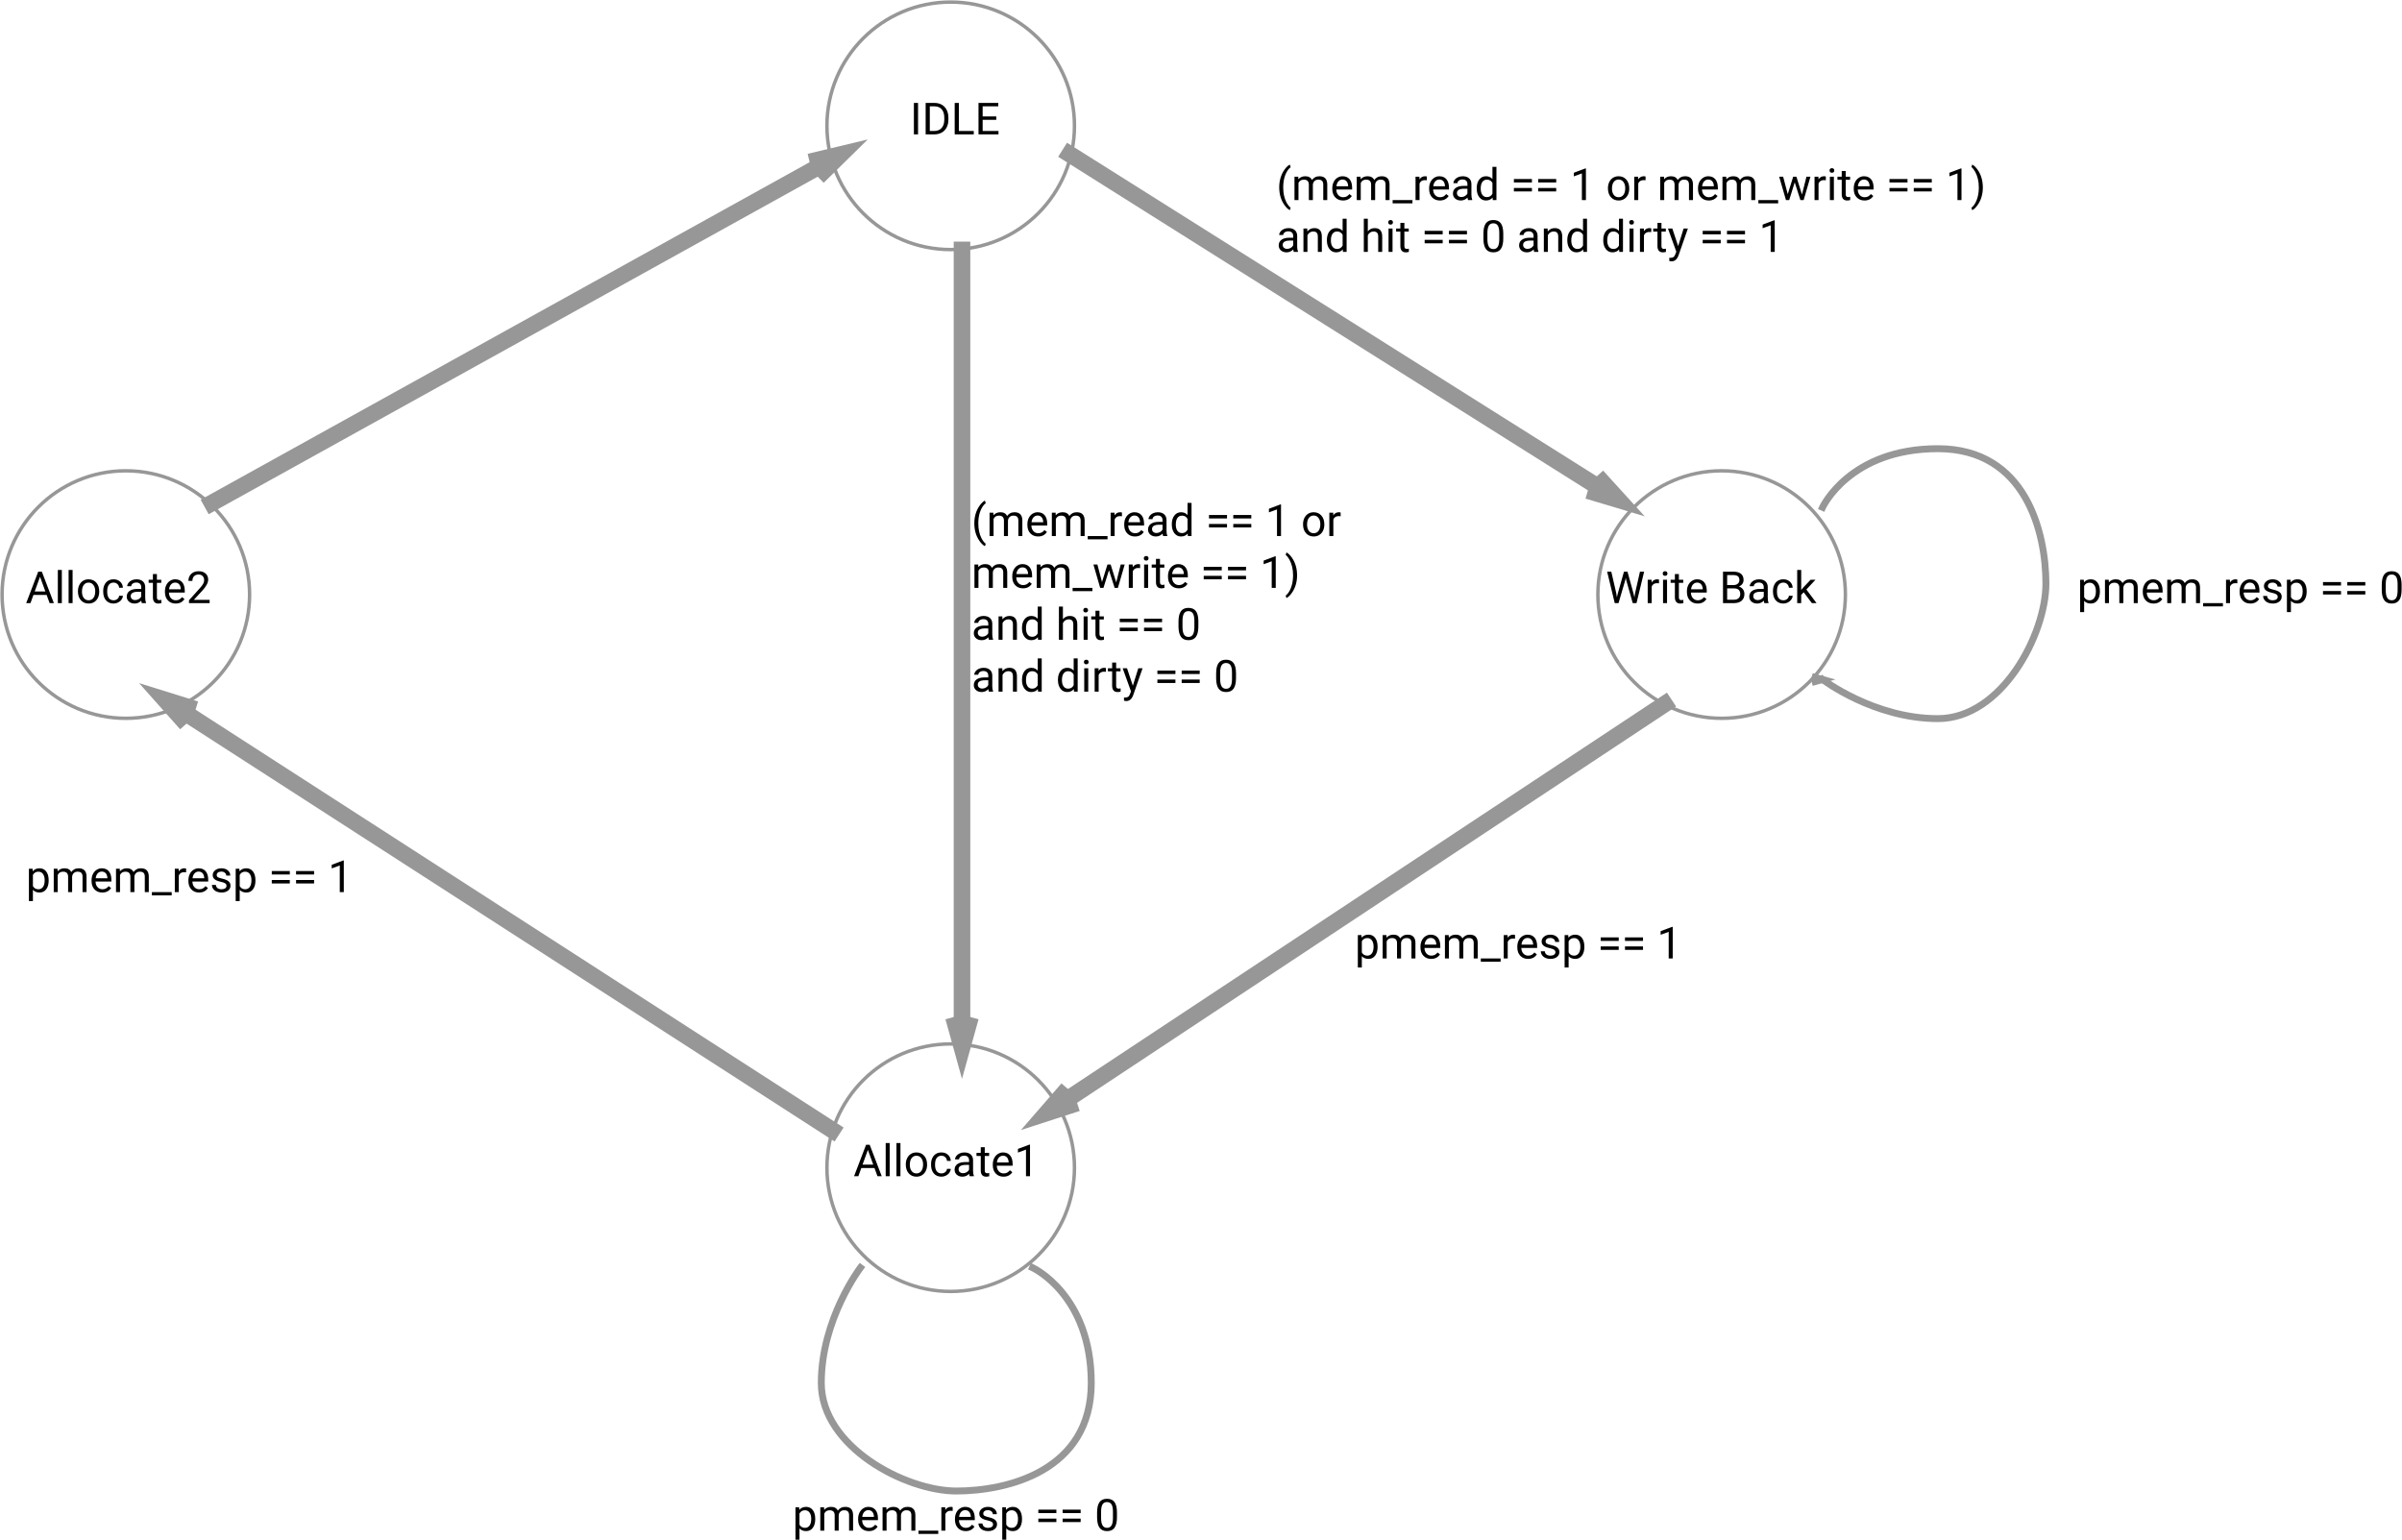 <svg width="3474" height="2228" viewBox="0 0 3474 2228" version="1.1" xmlns="http://www.w3.org/2000/svg" xmlns:xlink="http://www.w3.org/1999/xlink" xmlns:figma="http://www.figma.com/figma/ns">
<title>L1 Data Cache State Diagram</title>
<desc>Created using Figma</desc>
<g id="Canvas" transform="translate(2067 1075)" figma:type="canvas">
<g id="StateMachine" style="mix-blend-mode:normal;" figma:type="frame">
<g id="Page-1" style="mix-blend-mode:normal;" figma:type="frame">
<g id="Group-4" style="mix-blend-mode:normal;" figma:type="frame">
<g id="Oval-8" style="mix-blend-mode:normal;" figma:type="vector">
<use xlink:href="#path0_stroke" transform="translate(-871 -1072)" fill="#979797" style="mix-blend-mode:normal;"/>
</g>
<g id="Oval-8-Copy" style="mix-blend-mode:normal;" figma:type="vector">
<use xlink:href="#path0_stroke" transform="translate(244 -394)" fill="#979797" style="mix-blend-mode:normal;"/>
</g>
<g id="Oval-8-Copy-2" style="mix-blend-mode:normal;" figma:type="vector">
<use xlink:href="#path0_stroke" transform="translate(-871 435)" fill="#979797" style="mix-blend-mode:normal;"/>
</g>
<g id="Oval-8-Copy-3" style="mix-blend-mode:normal;" figma:type="vector">
<use xlink:href="#path0_stroke" transform="translate(-2064 -394)" fill="#979797" style="mix-blend-mode:normal;"/>
</g>
<g id="IDLE" style="mix-blend-mode:normal;" figma:type="text">
<use xlink:href="#path1_fill" transform="translate(-750.953 -940)" style="mix-blend-mode:normal;"/>
</g>
<g id="Write-Back" style="mix-blend-mode:normal;" figma:type="text">
<use xlink:href="#path2_fill" transform="translate(255.5 -262)" style="mix-blend-mode:normal;"/>
</g>
<g id="Allocate1" style="mix-blend-mode:normal;" figma:type="text">
<use xlink:href="#path3_fill" transform="translate(-832.656 567)" style="mix-blend-mode:normal;"/>
</g>
<g id="Allocate2" style="mix-blend-mode:normal;" figma:type="text">
<use xlink:href="#path4_fill" transform="translate(-2029.98 -262)" style="mix-blend-mode:normal;"/>
</g>
<g id="Line" style="mix-blend-mode:normal;" figma:type="vector">
<use xlink:href="#path5_stroke" transform="translate(-1760.5 -842.5)" fill="#979797" style="mix-blend-mode:normal;"/>
</g>
<g id="Line-decoration-1" style="mix-blend-mode:normal;" figma:type="vector">
<use xlink:href="#path6_stroke" transform="translate(-878.4 -842.5)" fill="#979797" style="mix-blend-mode:normal;"/>
</g>
<g id="Line" style="mix-blend-mode:normal;" figma:type="vector">
<use xlink:href="#path7_stroke" transform="translate(-520 -852)" fill="#979797" style="mix-blend-mode:normal;"/>
</g>
<g id="Line-decoration-1" style="mix-blend-mode:normal;" figma:type="vector">
<use xlink:href="#path8_stroke" transform="translate(247.263 -370.294)" fill="#979797" style="mix-blend-mode:normal;"/>
</g>
<g id="Line" style="mix-blend-mode:normal;" figma:type="vector">
<use xlink:href="#path9_stroke" transform="translate(-537.5 -56.5)" fill="#979797" style="mix-blend-mode:normal;"/>
</g>
<g id="Line-decoration-1" style="mix-blend-mode:normal;" figma:type="vector">
<use xlink:href="#path10_stroke" transform="translate(-537.5 516.038)" fill="#979797" style="mix-blend-mode:normal;"/>
</g>
<g id="(mem_read == 1 or mem_write == 1) and hit == 0 and dirty == 0" style="mix-blend-mode:normal;" figma:type="text">
<use xlink:href="#path11_fill" transform="translate(-662 -359)" style="mix-blend-mode:normal;"/>
</g>
<g id="Line" style="mix-blend-mode:normal;" figma:type="vector">
<use xlink:href="#path12_stroke" transform="translate(-1812.5 -52.5)" fill="#979797" style="mix-blend-mode:normal;"/>
</g>
<g id="Line-decoration-1" style="mix-blend-mode:normal;" figma:type="vector">
<use xlink:href="#path13_stroke" transform="translate(-1812.5 -52.5)" fill="#979797" style="mix-blend-mode:normal;"/>
</g>
<g id="Line" style="mix-blend-mode:normal;" figma:type="vector">
<use xlink:href="#path14_stroke" transform="translate(-675.667 -713.5)" fill="#979797" style="mix-blend-mode:normal;"/>
</g>
<g id="Line-decoration-1" style="mix-blend-mode:normal;" figma:type="vector">
<use xlink:href="#path15_stroke" transform="translate(-678.667 411.2)" fill="#979797" style="mix-blend-mode:normal;"/>
</g>
<g id="(mem_read == 1 or mem_write == 1) and hit == 0 and dirty == 1" style="mix-blend-mode:normal;" figma:type="text">
<use xlink:href="#path16_fill" transform="translate(-221.016 -845)" style="mix-blend-mode:normal;"/>
</g>
<g id="pmem resp-==-1" style="mix-blend-mode:normal;" figma:type="text">
<use xlink:href="#path17_fill" transform="translate(-107.547 252)" style="mix-blend-mode:normal;"/>
</g>
<g id="Line" style="mix-blend-mode:normal;" figma:type="vector">
<use xlink:href="#path18_stroke" transform="translate(569 -426)" fill="#979797" style="mix-blend-mode:normal;"/>
</g>
<g id="Line-decoration-1" style="mix-blend-mode:normal;" figma:type="vector">
<use xlink:href="#path19_stroke" transform="translate(558.2 -95.127)" fill="#979797" style="mix-blend-mode:normal;"/>
</g>
<g id="pmem resp-==-0" style="mix-blend-mode:normal;" figma:type="text">
<use xlink:href="#path20_fill" transform="translate(937.125 -262)" style="mix-blend-mode:normal;"/>
</g>
<g id="Line" style="mix-blend-mode:normal;" figma:type="vector">
<use xlink:href="#path21_stroke" transform="matrix(-1.83697e-16 1 -1 -1.83697e-16 -488.718 758.68)" fill="#979797" style="mix-blend-mode:normal;"/>
</g>
<g id="pmem resp-==-0" style="mix-blend-mode:normal;" figma:type="text">
<use xlink:href="#path20_fill" transform="translate(-920.875 1079.67)" style="mix-blend-mode:normal;"/>
</g>
<g id="pmem resp-==-1" style="mix-blend-mode:normal;" figma:type="text">
<use xlink:href="#path17_fill" transform="translate(-2029.55 156)" style="mix-blend-mode:normal;"/>
</g>
</g>
</g>
</g>
</g>
<defs>
<path id="path0_stroke" d="M 355.5 179C 355.5 276.478 276.478 355.5 179 355.5L 179 360.5C 279.24 360.5 360.5 279.24 360.5 179L 355.5 179ZM 179 355.5C 81.522 355.5 2.5 276.478 2.5 179L -2.5 179C -2.5 279.24 78.76 360.5 179 360.5L 179 355.5ZM 2.5 179C 2.5 81.522 81.522 2.5 179 2.5L 179 -2.5C 78.76 -2.5 -2.5 78.76 -2.5 179L 2.5 179ZM 179 2.5C 276.478 2.5 355.5 81.522 355.5 179L 360.5 179C 360.5 78.76 279.24 -2.5 179 -2.5L 179 2.5Z"/>
<path id="path1_fill" d="M 11.719 59.375L 5.719 59.375L 5.719 13.875L 11.719 13.875L 11.719 59.375ZM 22.719 59.375L 22.719 13.875L 35.562 13.875C 39.521 13.875 43.021 14.75 46.062 16.5C 49.104 18.25 51.448 20.74 53.094 23.969C 54.76 27.198 55.604 30.906 55.625 35.094L 55.625 38C 55.625 42.292 54.792 46.052 53.125 49.281C 51.479 52.51 49.115 54.99 46.031 56.719C 42.969 58.448 39.396 59.333 35.312 59.375L 22.719 59.375ZM 28.719 18.812L 28.719 54.469L 35.031 54.469C 39.656 54.469 43.25 53.031 45.812 50.156C 48.396 47.281 49.688 43.188 49.688 37.875L 49.688 35.219C 49.688 30.052 48.469 26.042 46.031 23.188C 43.615 20.312 40.177 18.854 35.719 18.812L 28.719 18.812ZM 70.75 54.469L 92.312 54.469L 92.312 59.375L 64.719 59.375L 64.719 13.875L 70.75 13.875L 70.75 54.469ZM 124.875 38.344L 105.156 38.344L 105.156 54.469L 128.062 54.469L 128.062 59.375L 99.156 59.375L 99.156 13.875L 127.75 13.875L 127.75 18.812L 105.156 18.812L 105.156 33.438L 124.875 33.438L 124.875 38.344Z"/>
<path id="path2_fill" d="M 15.094 45.031L 15.969 51.031L 17.25 45.625L 26.25 13.875L 31.312 13.875L 40.094 45.625L 41.344 51.125L 42.312 45L 49.375 13.875L 55.406 13.875L 44.375 59.375L 38.906 59.375L 29.531 26.219L 28.812 22.75L 28.094 26.219L 18.375 59.375L 12.906 59.375L 1.906 13.875L 7.906 13.875L 15.094 45.031ZM 76.906 30.75C 76.031 30.604 75.083 30.531 74.062 30.531C 70.271 30.531 67.698 32.146 66.344 35.375L 66.344 59.375L 60.562 59.375L 60.562 25.562L 66.188 25.562L 66.281 29.469C 68.177 26.448 70.865 24.938 74.344 24.938C 75.469 24.938 76.323 25.083 76.906 25.375L 76.906 30.75ZM 88.531 59.375L 82.75 59.375L 82.75 25.562L 88.531 25.562L 88.531 59.375ZM 82.281 16.594C 82.281 15.656 82.562 14.865 83.125 14.219C 83.708 13.573 84.562 13.25 85.688 13.25C 86.812 13.25 87.667 13.573 88.25 14.219C 88.833 14.865 89.125 15.656 89.125 16.594C 89.125 17.531 88.833 18.312 88.25 18.938C 87.667 19.562 86.812 19.875 85.688 19.875C 84.562 19.875 83.708 19.562 83.125 18.938C 82.562 18.312 82.281 17.531 82.281 16.594ZM 105.656 17.375L 105.656 25.562L 111.969 25.562L 111.969 30.031L 105.656 30.031L 105.656 51C 105.656 52.354 105.938 53.375 106.5 54.062C 107.062 54.729 108.021 55.062 109.375 55.062C 110.042 55.062 110.958 54.938 112.125 54.688L 112.125 59.375C 110.604 59.792 109.125 60 107.688 60C 105.104 60 103.156 59.219 101.844 57.656C 100.531 56.094 99.875 53.875 99.875 51L 99.875 30.031L 93.719 30.031L 93.719 25.562L 99.875 25.562L 99.875 17.375L 105.656 17.375ZM 132.781 60C 128.198 60 124.469 58.5 121.594 55.5C 118.719 52.479 117.281 48.448 117.281 43.406L 117.281 42.344C 117.281 38.99 117.917 36 119.188 33.375C 120.479 30.729 122.271 28.667 124.562 27.188C 126.875 25.688 129.375 24.938 132.062 24.938C 136.458 24.938 139.875 26.385 142.312 29.281C 144.75 32.177 145.969 36.323 145.969 41.719L 145.969 44.125L 123.062 44.125C 123.146 47.458 124.115 50.156 125.969 52.219C 127.844 54.26 130.219 55.281 133.094 55.281C 135.135 55.281 136.865 54.865 138.281 54.031C 139.698 53.198 140.938 52.094 142 50.719L 145.531 53.469C 142.698 57.823 138.448 60 132.781 60ZM 132.062 29.688C 129.729 29.688 127.771 30.542 126.188 32.25C 124.604 33.938 123.625 36.312 123.25 39.375L 140.188 39.375L 140.188 38.938C 140.021 36 139.229 33.729 137.812 32.125C 136.396 30.5 134.479 29.688 132.062 29.688ZM 169.469 59.375L 169.469 13.875L 184.344 13.875C 189.281 13.875 192.99 14.896 195.469 16.938C 197.969 18.979 199.219 22 199.219 26C 199.219 28.125 198.615 30.01 197.406 31.656C 196.198 33.281 194.552 34.542 192.469 35.438C 194.927 36.125 196.865 37.438 198.281 39.375C 199.719 41.292 200.438 43.583 200.438 46.25C 200.438 50.333 199.115 53.542 196.469 55.875C 193.823 58.208 190.083 59.375 185.25 59.375L 169.469 59.375ZM 175.469 38.094L 175.469 54.469L 185.375 54.469C 188.167 54.469 190.365 53.75 191.969 52.312C 193.594 50.854 194.406 48.854 194.406 46.312C 194.406 40.833 191.427 38.094 185.469 38.094L 175.469 38.094ZM 175.469 33.281L 184.531 33.281C 187.156 33.281 189.25 32.625 190.812 31.312C 192.396 30 193.188 28.219 193.188 25.969C 193.188 23.469 192.458 21.656 191 20.531C 189.542 19.385 187.323 18.812 184.344 18.812L 175.469 18.812L 175.469 33.281ZM 229.312 59.375C 228.979 58.708 228.708 57.521 228.5 55.812C 225.812 58.604 222.604 60 218.875 60C 215.542 60 212.802 59.062 210.656 57.188C 208.531 55.292 207.469 52.896 207.469 50C 207.469 46.479 208.802 43.75 211.469 41.812C 214.156 39.854 217.927 38.875 222.781 38.875L 228.406 38.875L 228.406 36.219C 228.406 34.198 227.802 32.594 226.594 31.406C 225.385 30.198 223.604 29.594 221.25 29.594C 219.188 29.594 217.458 30.115 216.062 31.156C 214.667 32.198 213.969 33.458 213.969 34.938L 208.156 34.938C 208.156 33.25 208.75 31.625 209.938 30.062C 211.146 28.479 212.771 27.229 214.812 26.312C 216.875 25.396 219.135 24.938 221.594 24.938C 225.49 24.938 228.542 25.917 230.75 27.875C 232.958 29.812 234.104 32.49 234.188 35.906L 234.188 51.469C 234.188 54.573 234.583 57.042 235.375 58.875L 235.375 59.375L 229.312 59.375ZM 219.719 54.969C 221.531 54.969 223.25 54.5 224.875 53.562C 226.5 52.625 227.677 51.406 228.406 49.906L 228.406 42.969L 223.875 42.969C 216.792 42.969 213.25 45.042 213.25 49.188C 213.25 51 213.854 52.417 215.062 53.438C 216.271 54.458 217.823 54.969 219.719 54.969ZM 256.812 55.281C 258.875 55.281 260.677 54.656 262.219 53.406C 263.76 52.156 264.615 50.594 264.781 48.719L 270.25 48.719C 270.146 50.656 269.479 52.5 268.25 54.25C 267.021 56 265.375 57.396 263.312 58.438C 261.271 59.479 259.104 60 256.812 60C 252.208 60 248.542 58.469 245.812 55.406C 243.104 52.323 241.75 48.115 241.75 42.781L 241.75 41.812C 241.75 38.521 242.354 35.594 243.562 33.031C 244.771 30.469 246.5 28.479 248.75 27.062C 251.021 25.646 253.698 24.938 256.781 24.938C 260.573 24.938 263.719 26.073 266.219 28.344C 268.74 30.615 270.083 33.562 270.25 37.188L 264.781 37.188C 264.615 35 263.781 33.208 262.281 31.812C 260.802 30.396 258.969 29.688 256.781 29.688C 253.844 29.688 251.562 30.75 249.938 32.875C 248.333 34.979 247.531 38.031 247.531 42.031L 247.531 43.125C 247.531 47.021 248.333 50.021 249.938 52.125C 251.542 54.229 253.833 55.281 256.812 55.281ZM 286.188 43.719L 282.562 47.5L 282.562 59.375L 276.781 59.375L 276.781 11.375L 282.562 11.375L 282.562 40.406L 285.656 36.688L 296.188 25.562L 303.219 25.562L 290.062 39.688L 304.75 59.375L 297.969 59.375L 286.188 43.719Z"/>
<path id="path3_fill" d="M 30.406 47.5L 11.344 47.5L 7.062 59.375L 0.875 59.375L 18.25 13.875L 23.5 13.875L 40.906 59.375L 34.75 59.375L 30.406 47.5ZM 13.156 42.562L 28.625 42.562L 20.875 21.281L 13.156 42.562ZM 52.406 59.375L 46.625 59.375L 46.625 11.375L 52.406 11.375L 52.406 59.375ZM 67.969 59.375L 62.188 59.375L 62.188 11.375L 67.969 11.375L 67.969 59.375ZM 75.719 42.156C 75.719 38.844 76.365 35.865 77.656 33.219C 78.969 30.573 80.781 28.531 83.094 27.094C 85.427 25.656 88.083 24.938 91.062 24.938C 95.667 24.938 99.385 26.531 102.219 29.719C 105.073 32.906 106.5 37.146 106.5 42.438L 106.5 42.844C 106.5 46.135 105.865 49.094 104.594 51.719C 103.344 54.323 101.542 56.354 99.188 57.812C 96.854 59.271 94.167 60 91.125 60C 86.542 60 82.823 58.406 79.969 55.219C 77.135 52.031 75.719 47.812 75.719 42.562L 75.719 42.156ZM 81.531 42.844C 81.531 46.594 82.396 49.604 84.125 51.875C 85.875 54.146 88.208 55.281 91.125 55.281C 94.062 55.281 96.396 54.135 98.125 51.844C 99.854 49.531 100.719 46.302 100.719 42.156C 100.719 38.448 99.833 35.448 98.062 33.156C 96.312 30.844 93.979 29.688 91.062 29.688C 88.208 29.688 85.906 30.823 84.156 33.094C 82.406 35.365 81.531 38.615 81.531 42.844ZM 127.312 55.281C 129.375 55.281 131.177 54.656 132.719 53.406C 134.26 52.156 135.115 50.594 135.281 48.719L 140.75 48.719C 140.646 50.656 139.979 52.5 138.75 54.25C 137.521 56 135.875 57.396 133.812 58.438C 131.771 59.479 129.604 60 127.312 60C 122.708 60 119.042 58.469 116.312 55.406C 113.604 52.323 112.25 48.115 112.25 42.781L 112.25 41.812C 112.25 38.521 112.854 35.594 114.062 33.031C 115.271 30.469 117 28.479 119.25 27.062C 121.521 25.646 124.198 24.938 127.281 24.938C 131.073 24.938 134.219 26.073 136.719 28.344C 139.24 30.615 140.583 33.562 140.75 37.188L 135.281 37.188C 135.115 35 134.281 33.208 132.781 31.812C 131.302 30.396 129.469 29.688 127.281 29.688C 124.344 29.688 122.062 30.75 120.438 32.875C 118.833 34.979 118.031 38.031 118.031 42.031L 118.031 43.125C 118.031 47.021 118.833 50.021 120.438 52.125C 122.042 54.229 124.333 55.281 127.312 55.281ZM 168.125 59.375C 167.792 58.708 167.521 57.521 167.312 55.812C 164.625 58.604 161.417 60 157.688 60C 154.354 60 151.615 59.062 149.469 57.188C 147.344 55.292 146.281 52.896 146.281 50C 146.281 46.479 147.615 43.75 150.281 41.812C 152.969 39.854 156.74 38.875 161.594 38.875L 167.219 38.875L 167.219 36.219C 167.219 34.198 166.615 32.594 165.406 31.406C 164.198 30.198 162.417 29.594 160.062 29.594C 158 29.594 156.271 30.115 154.875 31.156C 153.479 32.198 152.781 33.458 152.781 34.938L 146.969 34.938C 146.969 33.25 147.562 31.625 148.75 30.062C 149.958 28.479 151.583 27.229 153.625 26.312C 155.688 25.396 157.948 24.938 160.406 24.938C 164.302 24.938 167.354 25.917 169.562 27.875C 171.771 29.812 172.917 32.49 173 35.906L 173 51.469C 173 54.573 173.396 57.042 174.188 58.875L 174.188 59.375L 168.125 59.375ZM 158.531 54.969C 160.344 54.969 162.062 54.5 163.688 53.562C 165.312 52.625 166.49 51.406 167.219 49.906L 167.219 42.969L 162.688 42.969C 155.604 42.969 152.062 45.042 152.062 49.188C 152.062 51 152.667 52.417 153.875 53.438C 155.083 54.458 156.635 54.969 158.531 54.969ZM 189.906 17.375L 189.906 25.562L 196.219 25.562L 196.219 30.031L 189.906 30.031L 189.906 51C 189.906 52.354 190.188 53.375 190.75 54.062C 191.312 54.729 192.271 55.062 193.625 55.062C 194.292 55.062 195.208 54.938 196.375 54.688L 196.375 59.375C 194.854 59.792 193.375 60 191.938 60C 189.354 60 187.406 59.219 186.094 57.656C 184.781 56.094 184.125 53.875 184.125 51L 184.125 30.031L 177.969 30.031L 177.969 25.562L 184.125 25.562L 184.125 17.375L 189.906 17.375ZM 217.031 60C 212.448 60 208.719 58.5 205.844 55.5C 202.969 52.479 201.531 48.448 201.531 43.406L 201.531 42.344C 201.531 38.99 202.167 36 203.438 33.375C 204.729 30.729 206.521 28.667 208.812 27.188C 211.125 25.688 213.625 24.938 216.312 24.938C 220.708 24.938 224.125 26.385 226.562 29.281C 229 32.177 230.219 36.323 230.219 41.719L 230.219 44.125L 207.312 44.125C 207.396 47.458 208.365 50.156 210.219 52.219C 212.094 54.26 214.469 55.281 217.344 55.281C 219.385 55.281 221.115 54.865 222.531 54.031C 223.948 53.198 225.188 52.094 226.25 50.719L 229.781 53.469C 226.948 57.823 222.698 60 217.031 60ZM 216.312 29.688C 213.979 29.688 212.021 30.542 210.438 32.25C 208.854 33.938 207.875 36.312 207.5 39.375L 224.438 39.375L 224.438 38.938C 224.271 36 223.479 33.729 222.062 32.125C 220.646 30.5 218.729 29.688 216.312 29.688ZM 255.344 59.375L 249.531 59.375L 249.531 20.844L 237.875 25.125L 237.875 19.875L 254.438 13.656L 255.344 13.656L 255.344 59.375Z"/>
<path id="path4_fill" d="M 30.406 47.5L 11.344 47.5L 7.062 59.375L 0.875 59.375L 18.25 13.875L 23.5 13.875L 40.906 59.375L 34.75 59.375L 30.406 47.5ZM 13.156 42.562L 28.625 42.562L 20.875 21.281L 13.156 42.562ZM 52.406 59.375L 46.625 59.375L 46.625 11.375L 52.406 11.375L 52.406 59.375ZM 67.969 59.375L 62.188 59.375L 62.188 11.375L 67.969 11.375L 67.969 59.375ZM 75.719 42.156C 75.719 38.844 76.365 35.865 77.656 33.219C 78.969 30.573 80.781 28.531 83.094 27.094C 85.427 25.656 88.083 24.938 91.062 24.938C 95.667 24.938 99.385 26.531 102.219 29.719C 105.073 32.906 106.5 37.146 106.5 42.438L 106.5 42.844C 106.5 46.135 105.865 49.094 104.594 51.719C 103.344 54.323 101.542 56.354 99.188 57.812C 96.854 59.271 94.167 60 91.125 60C 86.542 60 82.823 58.406 79.969 55.219C 77.135 52.031 75.719 47.812 75.719 42.562L 75.719 42.156ZM 81.531 42.844C 81.531 46.594 82.396 49.604 84.125 51.875C 85.875 54.146 88.208 55.281 91.125 55.281C 94.062 55.281 96.396 54.135 98.125 51.844C 99.854 49.531 100.719 46.302 100.719 42.156C 100.719 38.448 99.833 35.448 98.062 33.156C 96.312 30.844 93.979 29.688 91.062 29.688C 88.208 29.688 85.906 30.823 84.156 33.094C 82.406 35.365 81.531 38.615 81.531 42.844ZM 127.312 55.281C 129.375 55.281 131.177 54.656 132.719 53.406C 134.26 52.156 135.115 50.594 135.281 48.719L 140.75 48.719C 140.646 50.656 139.979 52.5 138.75 54.25C 137.521 56 135.875 57.396 133.812 58.438C 131.771 59.479 129.604 60 127.312 60C 122.708 60 119.042 58.469 116.312 55.406C 113.604 52.323 112.25 48.115 112.25 42.781L 112.25 41.812C 112.25 38.521 112.854 35.594 114.062 33.031C 115.271 30.469 117 28.479 119.25 27.062C 121.521 25.646 124.198 24.938 127.281 24.938C 131.073 24.938 134.219 26.073 136.719 28.344C 139.24 30.615 140.583 33.562 140.75 37.188L 135.281 37.188C 135.115 35 134.281 33.208 132.781 31.812C 131.302 30.396 129.469 29.688 127.281 29.688C 124.344 29.688 122.062 30.75 120.438 32.875C 118.833 34.979 118.031 38.031 118.031 42.031L 118.031 43.125C 118.031 47.021 118.833 50.021 120.438 52.125C 122.042 54.229 124.333 55.281 127.312 55.281ZM 168.125 59.375C 167.792 58.708 167.521 57.521 167.312 55.812C 164.625 58.604 161.417 60 157.688 60C 154.354 60 151.615 59.062 149.469 57.188C 147.344 55.292 146.281 52.896 146.281 50C 146.281 46.479 147.615 43.75 150.281 41.812C 152.969 39.854 156.74 38.875 161.594 38.875L 167.219 38.875L 167.219 36.219C 167.219 34.198 166.615 32.594 165.406 31.406C 164.198 30.198 162.417 29.594 160.062 29.594C 158 29.594 156.271 30.115 154.875 31.156C 153.479 32.198 152.781 33.458 152.781 34.938L 146.969 34.938C 146.969 33.25 147.562 31.625 148.75 30.062C 149.958 28.479 151.583 27.229 153.625 26.312C 155.688 25.396 157.948 24.938 160.406 24.938C 164.302 24.938 167.354 25.917 169.562 27.875C 171.771 29.812 172.917 32.49 173 35.906L 173 51.469C 173 54.573 173.396 57.042 174.188 58.875L 174.188 59.375L 168.125 59.375ZM 158.531 54.969C 160.344 54.969 162.062 54.5 163.688 53.562C 165.312 52.625 166.49 51.406 167.219 49.906L 167.219 42.969L 162.688 42.969C 155.604 42.969 152.062 45.042 152.062 49.188C 152.062 51 152.667 52.417 153.875 53.438C 155.083 54.458 156.635 54.969 158.531 54.969ZM 189.906 17.375L 189.906 25.562L 196.219 25.562L 196.219 30.031L 189.906 30.031L 189.906 51C 189.906 52.354 190.188 53.375 190.75 54.062C 191.312 54.729 192.271 55.062 193.625 55.062C 194.292 55.062 195.208 54.938 196.375 54.688L 196.375 59.375C 194.854 59.792 193.375 60 191.938 60C 189.354 60 187.406 59.219 186.094 57.656C 184.781 56.094 184.125 53.875 184.125 51L 184.125 30.031L 177.969 30.031L 177.969 25.562L 184.125 25.562L 184.125 17.375L 189.906 17.375ZM 217.031 60C 212.448 60 208.719 58.5 205.844 55.5C 202.969 52.479 201.531 48.448 201.531 43.406L 201.531 42.344C 201.531 38.99 202.167 36 203.438 33.375C 204.729 30.729 206.521 28.667 208.812 27.188C 211.125 25.688 213.625 24.938 216.312 24.938C 220.708 24.938 224.125 26.385 226.562 29.281C 229 32.177 230.219 36.323 230.219 41.719L 230.219 44.125L 207.312 44.125C 207.396 47.458 208.365 50.156 210.219 52.219C 212.094 54.26 214.469 55.281 217.344 55.281C 219.385 55.281 221.115 54.865 222.531 54.031C 223.948 53.198 225.188 52.094 226.25 50.719L 229.781 53.469C 226.948 57.823 222.698 60 217.031 60ZM 216.312 29.688C 213.979 29.688 212.021 30.542 210.438 32.25C 208.854 33.938 207.875 36.312 207.5 39.375L 224.438 39.375L 224.438 38.938C 224.271 36 223.479 33.729 222.062 32.125C 220.646 30.5 218.729 29.688 216.312 29.688ZM 266.156 59.375L 236.344 59.375L 236.344 55.219L 252.094 37.719C 254.427 35.073 256.031 32.927 256.906 31.281C 257.802 29.615 258.25 27.896 258.25 26.125C 258.25 23.75 257.531 21.802 256.094 20.281C 254.656 18.76 252.74 18 250.344 18C 247.469 18 245.229 18.823 243.625 20.469C 242.042 22.094 241.25 24.365 241.25 27.281L 235.469 27.281C 235.469 23.094 236.812 19.708 239.5 17.125C 242.208 14.542 245.823 13.25 250.344 13.25C 254.573 13.25 257.917 14.365 260.375 16.594C 262.833 18.802 264.062 21.75 264.062 25.438C 264.062 29.917 261.208 35.25 255.5 41.438L 243.312 54.656L 266.156 54.656L 266.156 59.375Z"/>
<path id="path5_stroke" d="M -5.818 484.505L -16.313 490.322L -4.678 511.313L 5.818 505.495L -5.818 484.505ZM 898.818 10.495L 909.313 4.678L 897.678 -16.313L 887.182 -10.495L 898.818 10.495ZM 5.818 505.495L 898.818 10.495L 887.182 -10.495L -5.818 484.505L 5.818 505.495Z"/>
<path id="path6_stroke" d="M -9.012 -4.26L -21.132 7.66L 2.709 31.901L 14.829 19.98L -9.012 -4.26ZM 10.9 0L 22.821 12.12L 66.454 -30.794L 6.939 -16.532L 10.9 0ZM -3.962 -13.92L -20.494 -9.958L -12.57 23.106L 3.962 19.144L -3.962 -13.92ZM 14.829 19.98L 22.821 12.12L -1.02 -12.12L -9.012 -4.26L 14.829 19.98ZM 6.939 -16.532L -3.962 -13.92L 3.962 19.144L 14.862 16.532L 6.939 -16.532Z"/>
<path id="path7_stroke" d="M 6.395 -10.154L -3.759 -16.549L -16.549 3.759L -6.395 10.154L 6.395 -10.154ZM 771.605 500.154L 781.759 506.549L 794.549 486.241L 784.395 479.846L 771.605 500.154ZM -6.395 10.154L 771.605 500.154L 784.395 479.846L 6.395 -10.154L -6.395 10.154Z"/>
<path id="path8_stroke" d="M 4.879 -11.208L -11.405 -16.087L -21.164 16.482L -4.879 21.362L 4.879 -11.208ZM 10.737 8.294L 5.858 24.579L 64.484 42.145L 23.317 -3.141L 10.737 8.294ZM 15.777 -11.435L 4.342 -24.014L -20.817 -1.144L -9.382 11.435L 15.777 -11.435ZM -4.879 21.362L 5.858 24.579L 15.617 -7.991L 4.879 -11.208L -4.879 21.362ZM 23.317 -3.141L 15.777 -11.435L -9.382 11.435L -1.842 19.729L 23.317 -3.141Z"/>
<path id="path9_stroke" d="M 884.622 10.007L 894.63 3.385L 881.385 -16.63L 871.378 -10.007L 884.622 10.007ZM -6.622 570.993L -16.63 577.615L -3.385 597.63L 6.622 591.007L -6.622 570.993ZM 871.378 -10.007L -6.622 570.993L 6.622 591.007L 884.622 10.007L 871.378 -10.007Z"/>
<path id="path10_stroke" d="M 20.185 11.149L 31.334 -1.685L 5.667 -23.983L -5.482 -11.149L 20.185 11.149ZM 0 8.462L -12.834 -2.687L -52.97 43.514L 5.245 24.633L 0 8.462ZM 15.907 21.174L 32.078 15.93L 21.588 -16.412L 5.417 -11.167L 15.907 21.174ZM -5.482 -11.149L -12.834 -2.687L 12.834 19.611L 20.185 11.149L -5.482 -11.149ZM 5.245 24.633L 15.907 21.174L 5.417 -11.167L -5.245 -7.709L 5.245 24.633Z"/>
<path id="path11_fill" d="M 4.156 40.906C 4.156 36.198 4.781 31.677 6.031 27.344C 7.302 23.01 9.188 19.073 11.688 15.531C 14.188 11.99 16.781 9.49 19.469 8.031L 20.656 11.844C 17.615 14.177 15.115 17.74 13.156 22.531C 11.219 27.323 10.156 32.688 9.969 38.625L 9.938 41.281C 9.938 49.323 11.406 56.302 14.344 62.219C 16.115 65.76 18.219 68.531 20.656 70.531L 19.469 74.062C 16.698 72.521 14.052 69.938 11.531 66.312C 6.615 59.229 4.156 50.76 4.156 40.906ZM 31.688 25.562L 31.844 29.312C 34.323 26.396 37.667 24.938 41.875 24.938C 46.604 24.938 49.823 26.75 51.531 30.375C 52.656 28.75 54.115 27.438 55.906 26.438C 57.719 25.438 59.854 24.938 62.312 24.938C 69.729 24.938 73.5 28.865 73.625 36.719L 73.625 59.375L 67.844 59.375L 67.844 37.062C 67.844 34.646 67.292 32.844 66.188 31.656C 65.083 30.448 63.229 29.844 60.625 29.844C 58.479 29.844 56.698 30.49 55.281 31.781C 53.865 33.052 53.042 34.771 52.812 36.938L 52.812 59.375L 47 59.375L 47 37.219C 47 32.302 44.594 29.844 39.781 29.844C 35.99 29.844 33.396 31.458 32 34.688L 32 59.375L 26.219 59.375L 26.219 25.562L 31.688 25.562ZM 96.406 60C 91.823 60 88.094 58.5 85.219 55.5C 82.344 52.479 80.906 48.448 80.906 43.406L 80.906 42.344C 80.906 38.99 81.542 36 82.812 33.375C 84.104 30.729 85.896 28.667 88.188 27.188C 90.5 25.688 93 24.938 95.688 24.938C 100.083 24.938 103.5 26.385 105.938 29.281C 108.375 32.177 109.594 36.323 109.594 41.719L 109.594 44.125L 86.688 44.125C 86.771 47.458 87.74 50.156 89.594 52.219C 91.469 54.26 93.844 55.281 96.719 55.281C 98.76 55.281 100.49 54.865 101.906 54.031C 103.323 53.198 104.562 52.094 105.625 50.719L 109.156 53.469C 106.323 57.823 102.073 60 96.406 60ZM 95.688 29.688C 93.354 29.688 91.396 30.542 89.812 32.25C 88.229 33.938 87.25 36.312 86.875 39.375L 103.812 39.375L 103.812 38.938C 103.646 36 102.854 33.729 101.438 32.125C 100.021 30.5 98.104 29.688 95.688 29.688ZM 121.75 25.562L 121.906 29.312C 124.385 26.396 127.729 24.938 131.938 24.938C 136.667 24.938 139.885 26.75 141.594 30.375C 142.719 28.75 144.177 27.438 145.969 26.438C 147.781 25.438 149.917 24.938 152.375 24.938C 159.792 24.938 163.562 28.865 163.688 36.719L 163.688 59.375L 157.906 59.375L 157.906 37.062C 157.906 34.646 157.354 32.844 156.25 31.656C 155.146 30.448 153.292 29.844 150.688 29.844C 148.542 29.844 146.76 30.49 145.344 31.781C 143.927 33.052 143.104 34.771 142.875 36.938L 142.875 59.375L 137.062 59.375L 137.062 37.219C 137.062 32.302 134.656 29.844 129.844 29.844C 126.052 29.844 123.458 31.458 122.062 34.688L 122.062 59.375L 116.281 59.375L 116.281 25.562L 121.75 25.562ZM 196.812 64.094L 168.188 64.094L 168.188 59.375L 196.812 59.375L 196.812 64.094ZM 217.656 30.75C 216.781 30.604 215.833 30.531 214.812 30.531C 211.021 30.531 208.448 32.146 207.094 35.375L 207.094 59.375L 201.312 59.375L 201.312 25.562L 206.938 25.562L 207.031 29.469C 208.927 26.448 211.615 24.938 215.094 24.938C 216.219 24.938 217.073 25.083 217.656 25.375L 217.656 30.75ZM 236.469 60C 231.885 60 228.156 58.5 225.281 55.5C 222.406 52.479 220.969 48.448 220.969 43.406L 220.969 42.344C 220.969 38.99 221.604 36 222.875 33.375C 224.167 30.729 225.958 28.667 228.25 27.188C 230.562 25.688 233.062 24.938 235.75 24.938C 240.146 24.938 243.562 26.385 246 29.281C 248.438 32.177 249.656 36.323 249.656 41.719L 249.656 44.125L 226.75 44.125C 226.833 47.458 227.802 50.156 229.656 52.219C 231.531 54.26 233.906 55.281 236.781 55.281C 238.823 55.281 240.552 54.865 241.969 54.031C 243.385 53.198 244.625 52.094 245.688 50.719L 249.219 53.469C 246.385 57.823 242.135 60 236.469 60ZM 235.75 29.688C 233.417 29.688 231.458 30.542 229.875 32.25C 228.292 33.938 227.312 36.312 226.938 39.375L 243.875 39.375L 243.875 38.938C 243.708 36 242.917 33.729 241.5 32.125C 240.083 30.5 238.167 29.688 235.75 29.688ZM 277.25 59.375C 276.917 58.708 276.646 57.521 276.438 55.812C 273.75 58.604 270.542 60 266.812 60C 263.479 60 260.74 59.062 258.594 57.188C 256.469 55.292 255.406 52.896 255.406 50C 255.406 46.479 256.74 43.75 259.406 41.812C 262.094 39.854 265.865 38.875 270.719 38.875L 276.344 38.875L 276.344 36.219C 276.344 34.198 275.74 32.594 274.531 31.406C 273.323 30.198 271.542 29.594 269.188 29.594C 267.125 29.594 265.396 30.115 264 31.156C 262.604 32.198 261.906 33.458 261.906 34.938L 256.094 34.938C 256.094 33.25 256.688 31.625 257.875 30.062C 259.083 28.479 260.708 27.229 262.75 26.312C 264.812 25.396 267.073 24.938 269.531 24.938C 273.427 24.938 276.479 25.917 278.688 27.875C 280.896 29.812 282.042 32.49 282.125 35.906L 282.125 51.469C 282.125 54.573 282.521 57.042 283.312 58.875L 283.312 59.375L 277.25 59.375ZM 267.656 54.969C 269.469 54.969 271.188 54.5 272.812 53.562C 274.438 52.625 275.615 51.406 276.344 49.906L 276.344 42.969L 271.812 42.969C 264.729 42.969 261.188 45.042 261.188 49.188C 261.188 51 261.792 52.417 263 53.438C 264.208 54.458 265.76 54.969 267.656 54.969ZM 289.781 42.188C 289.781 37 291.01 32.833 293.469 29.688C 295.927 26.521 299.146 24.938 303.125 24.938C 307.083 24.938 310.219 26.292 312.531 29L 312.531 11.375L 318.312 11.375L 318.312 59.375L 313 59.375L 312.719 55.75C 310.406 58.583 307.188 60 303.062 60C 299.146 60 295.948 58.396 293.469 55.188C 291.01 51.979 289.781 47.792 289.781 42.625L 289.781 42.188ZM 295.562 42.844C 295.562 46.677 296.354 49.677 297.938 51.844C 299.521 54.01 301.708 55.094 304.5 55.094C 308.167 55.094 310.844 53.448 312.531 50.156L 312.531 34.625C 310.802 31.438 308.146 29.844 304.562 29.844C 301.729 29.844 299.521 30.938 297.938 33.125C 296.354 35.312 295.562 38.552 295.562 42.844ZM 369.625 33.938L 343.562 33.938L 343.562 28.906L 369.625 28.906L 369.625 33.938ZM 369.625 46.906L 343.562 46.906L 343.562 41.906L 369.625 41.906L 369.625 46.906ZM 404.75 33.938L 378.688 33.938L 378.688 28.906L 404.75 28.906L 404.75 33.938ZM 404.75 46.906L 378.688 46.906L 378.688 41.906L 404.75 41.906L 404.75 46.906ZM 447.719 59.375L 441.906 59.375L 441.906 20.844L 430.25 25.125L 430.25 19.875L 446.812 13.656L 447.719 13.656L 447.719 59.375ZM 479.594 42.156C 479.594 38.844 480.24 35.865 481.531 33.219C 482.844 30.573 484.656 28.531 486.969 27.094C 489.302 25.656 491.958 24.938 494.938 24.938C 499.542 24.938 503.26 26.531 506.094 29.719C 508.948 32.906 510.375 37.146 510.375 42.438L 510.375 42.844C 510.375 46.135 509.74 49.094 508.469 51.719C 507.219 54.323 505.417 56.354 503.062 57.812C 500.729 59.271 498.042 60 495 60C 490.417 60 486.698 58.406 483.844 55.219C 481.01 52.031 479.594 47.812 479.594 42.562L 479.594 42.156ZM 485.406 42.844C 485.406 46.594 486.271 49.604 488 51.875C 489.75 54.146 492.083 55.281 495 55.281C 497.938 55.281 500.271 54.135 502 51.844C 503.729 49.531 504.594 46.302 504.594 42.156C 504.594 38.448 503.708 35.448 501.938 33.156C 500.188 30.844 497.854 29.688 494.938 29.688C 492.083 29.688 489.781 30.823 488.031 33.094C 486.281 35.365 485.406 38.615 485.406 42.844ZM 533.969 30.75C 533.094 30.604 532.146 30.531 531.125 30.531C 527.333 30.531 524.76 32.146 523.406 35.375L 523.406 59.375L 517.625 59.375L 517.625 25.562L 523.25 25.562L 523.344 29.469C 525.24 26.448 527.927 24.938 531.406 24.938C 532.531 24.938 533.385 25.083 533.969 25.375L 533.969 30.75ZM 9.812 100.562L 9.969 104.312C 12.448 101.396 15.792 99.938 20 99.938C 24.729 99.938 27.948 101.75 29.656 105.375C 30.781 103.75 32.24 102.438 34.031 101.438C 35.844 100.438 37.979 99.938 40.438 99.938C 47.854 99.938 51.625 103.865 51.75 111.719L 51.75 134.375L 45.969 134.375L 45.969 112.062C 45.969 109.646 45.417 107.844 44.312 106.656C 43.208 105.448 41.354 104.844 38.75 104.844C 36.604 104.844 34.823 105.49 33.406 106.781C 31.99 108.052 31.167 109.771 30.938 111.938L 30.938 134.375L 25.125 134.375L 25.125 112.219C 25.125 107.302 22.719 104.844 17.906 104.844C 14.115 104.844 11.521 106.458 10.125 109.688L 10.125 134.375L 4.344 134.375L 4.344 100.562L 9.812 100.562ZM 74.531 135C 69.948 135 66.219 133.5 63.344 130.5C 60.469 127.479 59.031 123.448 59.031 118.406L 59.031 117.344C 59.031 113.99 59.667 111 60.938 108.375C 62.229 105.729 64.021 103.667 66.312 102.188C 68.625 100.688 71.125 99.938 73.812 99.938C 78.208 99.938 81.625 101.385 84.062 104.281C 86.5 107.177 87.719 111.323 87.719 116.719L 87.719 119.125L 64.812 119.125C 64.896 122.458 65.865 125.156 67.719 127.219C 69.594 129.26 71.969 130.281 74.844 130.281C 76.885 130.281 78.615 129.865 80.031 129.031C 81.448 128.198 82.688 127.094 83.75 125.719L 87.281 128.469C 84.448 132.823 80.198 135 74.531 135ZM 73.812 104.688C 71.479 104.688 69.521 105.542 67.938 107.25C 66.354 108.938 65.375 111.312 65 114.375L 81.938 114.375L 81.938 113.938C 81.771 111 80.979 108.729 79.562 107.125C 78.146 105.5 76.229 104.688 73.812 104.688ZM 99.875 100.562L 100.031 104.312C 102.51 101.396 105.854 99.938 110.062 99.938C 114.792 99.938 118.01 101.75 119.719 105.375C 120.844 103.75 122.302 102.438 124.094 101.438C 125.906 100.438 128.042 99.938 130.5 99.938C 137.917 99.938 141.688 103.865 141.812 111.719L 141.812 134.375L 136.031 134.375L 136.031 112.062C 136.031 109.646 135.479 107.844 134.375 106.656C 133.271 105.448 131.417 104.844 128.812 104.844C 126.667 104.844 124.885 105.49 123.469 106.781C 122.052 108.052 121.229 109.771 121 111.938L 121 134.375L 115.188 134.375L 115.188 112.219C 115.188 107.302 112.781 104.844 107.969 104.844C 104.177 104.844 101.583 106.458 100.188 109.688L 100.188 134.375L 94.406 134.375L 94.406 100.562L 99.875 100.562ZM 174.938 139.094L 146.312 139.094L 146.312 134.375L 174.938 134.375L 174.938 139.094ZM 209.375 126.406L 215.875 100.562L 221.656 100.562L 211.812 134.375L 207.125 134.375L 198.906 108.75L 190.906 134.375L 186.219 134.375L 176.406 100.562L 182.156 100.562L 188.812 125.875L 196.688 100.562L 201.344 100.562L 209.375 126.406ZM 243.906 105.75C 243.031 105.604 242.083 105.531 241.062 105.531C 237.271 105.531 234.698 107.146 233.344 110.375L 233.344 134.375L 227.562 134.375L 227.562 100.562L 233.188 100.562L 233.281 104.469C 235.177 101.448 237.865 99.938 241.344 99.938C 242.469 99.938 243.323 100.083 243.906 100.375L 243.906 105.75ZM 255.531 134.375L 249.75 134.375L 249.75 100.562L 255.531 100.562L 255.531 134.375ZM 249.281 91.594C 249.281 90.656 249.562 89.865 250.125 89.219C 250.708 88.573 251.562 88.25 252.688 88.25C 253.812 88.25 254.667 88.573 255.25 89.219C 255.833 89.865 256.125 90.656 256.125 91.594C 256.125 92.531 255.833 93.312 255.25 93.938C 254.667 94.562 253.812 94.875 252.688 94.875C 251.562 94.875 250.708 94.562 250.125 93.938C 249.562 93.312 249.281 92.531 249.281 91.594ZM 272.656 92.375L 272.656 100.562L 278.969 100.562L 278.969 105.031L 272.656 105.031L 272.656 126C 272.656 127.354 272.938 128.375 273.5 129.062C 274.062 129.729 275.021 130.062 276.375 130.062C 277.042 130.062 277.958 129.938 279.125 129.688L 279.125 134.375C 277.604 134.792 276.125 135 274.688 135C 272.104 135 270.156 134.219 268.844 132.656C 267.531 131.094 266.875 128.875 266.875 126L 266.875 105.031L 260.719 105.031L 260.719 100.562L 266.875 100.562L 266.875 92.375L 272.656 92.375ZM 299.781 135C 295.198 135 291.469 133.5 288.594 130.5C 285.719 127.479 284.281 123.448 284.281 118.406L 284.281 117.344C 284.281 113.99 284.917 111 286.188 108.375C 287.479 105.729 289.271 103.667 291.562 102.188C 293.875 100.688 296.375 99.938 299.062 99.938C 303.458 99.938 306.875 101.385 309.312 104.281C 311.75 107.177 312.969 111.323 312.969 116.719L 312.969 119.125L 290.062 119.125C 290.146 122.458 291.115 125.156 292.969 127.219C 294.844 129.26 297.219 130.281 300.094 130.281C 302.135 130.281 303.865 129.865 305.281 129.031C 306.698 128.198 307.938 127.094 309 125.719L 312.531 128.469C 309.698 132.823 305.448 135 299.781 135ZM 299.062 104.688C 296.729 104.688 294.771 105.542 293.188 107.25C 291.604 108.938 290.625 111.312 290.25 114.375L 307.188 114.375L 307.188 113.938C 307.021 111 306.229 108.729 304.812 107.125C 303.396 105.5 301.479 104.688 299.062 104.688ZM 362 108.938L 335.938 108.938L 335.938 103.906L 362 103.906L 362 108.938ZM 362 121.906L 335.938 121.906L 335.938 116.906L 362 116.906L 362 121.906ZM 397.125 108.938L 371.062 108.938L 371.062 103.906L 397.125 103.906L 397.125 108.938ZM 397.125 121.906L 371.062 121.906L 371.062 116.906L 397.125 116.906L 397.125 121.906ZM 440.094 134.375L 434.281 134.375L 434.281 95.844L 422.625 100.125L 422.625 94.875L 439.188 88.656L 440.094 88.656L 440.094 134.375ZM 470.969 116.219C 470.969 120.865 470.354 125.323 469.125 129.594C 467.917 133.844 466.052 137.771 463.531 141.375C 461.031 144.979 458.406 147.542 455.656 149.062L 454.438 145.531C 457.646 143.073 460.219 139.26 462.156 134.094C 464.115 128.906 465.115 123.156 465.156 116.844L 465.156 115.844C 465.156 111.469 464.698 107.406 463.781 103.656C 462.865 99.885 461.583 96.51 459.938 93.531C 458.312 90.552 456.479 88.229 454.438 86.562L 455.656 83.031C 458.406 84.552 461.021 87.094 463.5 90.656C 466 94.219 467.865 98.146 469.094 102.438C 470.344 106.729 470.969 111.323 470.969 116.219ZM 25.25 209.375C 24.917 208.708 24.646 207.521 24.438 205.812C 21.75 208.604 18.542 210 14.812 210C 11.479 210 8.74 209.062 6.594 207.188C 4.469 205.292 3.406 202.896 3.406 200C 3.406 196.479 4.74 193.75 7.406 191.812C 10.094 189.854 13.865 188.875 18.719 188.875L 24.344 188.875L 24.344 186.219C 24.344 184.198 23.74 182.594 22.531 181.406C 21.323 180.198 19.542 179.594 17.188 179.594C 15.125 179.594 13.396 180.115 12 181.156C 10.604 182.198 9.906 183.458 9.906 184.938L 4.094 184.938C 4.094 183.25 4.688 181.625 5.875 180.062C 7.083 178.479 8.708 177.229 10.75 176.312C 12.812 175.396 15.073 174.938 17.531 174.938C 21.427 174.938 24.479 175.917 26.688 177.875C 28.896 179.812 30.042 182.49 30.125 185.906L 30.125 201.469C 30.125 204.573 30.521 207.042 31.312 208.875L 31.312 209.375L 25.25 209.375ZM 15.656 204.969C 17.469 204.969 19.188 204.5 20.812 203.562C 22.438 202.625 23.615 201.406 24.344 199.906L 24.344 192.969L 19.812 192.969C 12.729 192.969 9.188 195.042 9.188 199.188C 9.188 201 9.792 202.417 11 203.438C 12.208 204.458 13.76 204.969 15.656 204.969ZM 44.656 175.562L 44.844 179.812C 47.427 176.562 50.802 174.938 54.969 174.938C 62.115 174.938 65.719 178.969 65.781 187.031L 65.781 209.375L 60 209.375L 60 187C 59.979 184.562 59.417 182.76 58.312 181.594C 57.229 180.427 55.531 179.844 53.219 179.844C 51.344 179.844 49.698 180.344 48.281 181.344C 46.865 182.344 45.76 183.656 44.969 185.281L 44.969 209.375L 39.188 209.375L 39.188 175.562L 44.656 175.562ZM 73.094 192.188C 73.094 187 74.323 182.833 76.781 179.688C 79.24 176.521 82.458 174.938 86.438 174.938C 90.396 174.938 93.531 176.292 95.844 179L 95.844 161.375L 101.625 161.375L 101.625 209.375L 96.312 209.375L 96.031 205.75C 93.719 208.583 90.5 210 86.375 210C 82.458 210 79.26 208.396 76.781 205.188C 74.323 201.979 73.094 197.792 73.094 192.625L 73.094 192.188ZM 78.875 192.844C 78.875 196.677 79.667 199.677 81.25 201.844C 82.833 204.01 85.021 205.094 87.812 205.094C 91.479 205.094 94.156 203.448 95.844 200.156L 95.844 184.625C 94.115 181.438 91.458 179.844 87.875 179.844C 85.042 179.844 82.833 180.938 81.25 183.125C 79.667 185.312 78.875 188.552 78.875 192.844ZM 132.281 179.656C 134.844 176.51 138.177 174.938 142.281 174.938C 149.427 174.938 153.031 178.969 153.094 187.031L 153.094 209.375L 147.312 209.375L 147.312 187C 147.292 184.562 146.729 182.76 145.625 181.594C 144.542 180.427 142.844 179.844 140.531 179.844C 138.656 179.844 137.01 180.344 135.594 181.344C 134.177 182.344 133.073 183.656 132.281 185.281L 132.281 209.375L 126.5 209.375L 126.5 161.375L 132.281 161.375L 132.281 179.656ZM 168.031 209.375L 162.25 209.375L 162.25 175.562L 168.031 175.562L 168.031 209.375ZM 161.781 166.594C 161.781 165.656 162.062 164.865 162.625 164.219C 163.208 163.573 164.062 163.25 165.188 163.25C 166.312 163.25 167.167 163.573 167.75 164.219C 168.333 164.865 168.625 165.656 168.625 166.594C 168.625 167.531 168.333 168.312 167.75 168.938C 167.167 169.562 166.312 169.875 165.188 169.875C 164.062 169.875 163.208 169.562 162.625 168.938C 162.062 168.312 161.781 167.531 161.781 166.594ZM 185.156 167.375L 185.156 175.562L 191.469 175.562L 191.469 180.031L 185.156 180.031L 185.156 201C 185.156 202.354 185.438 203.375 186 204.062C 186.562 204.729 187.521 205.062 188.875 205.062C 189.542 205.062 190.458 204.938 191.625 204.688L 191.625 209.375C 190.104 209.792 188.625 210 187.188 210C 184.604 210 182.656 209.219 181.344 207.656C 180.031 206.094 179.375 203.875 179.375 201L 179.375 180.031L 173.219 180.031L 173.219 175.562L 179.375 175.562L 179.375 167.375L 185.156 167.375ZM 240.562 183.938L 214.5 183.938L 214.5 178.906L 240.562 178.906L 240.562 183.938ZM 240.562 196.906L 214.5 196.906L 214.5 191.906L 240.562 191.906L 240.562 196.906ZM 275.688 183.938L 249.625 183.938L 249.625 178.906L 275.688 178.906L 275.688 183.938ZM 275.688 196.906L 249.625 196.906L 249.625 191.906L 275.688 191.906L 275.688 196.906ZM 328.188 189.969C 328.188 196.74 327.031 201.771 324.719 205.062C 322.406 208.354 318.792 210 313.875 210C 309.021 210 305.427 208.396 303.094 205.188C 300.76 201.958 299.552 197.146 299.469 190.75L 299.469 183.031C 299.469 176.344 300.625 171.375 302.938 168.125C 305.25 164.875 308.875 163.25 313.812 163.25C 318.708 163.25 322.312 164.823 324.625 167.969C 326.938 171.094 328.125 175.927 328.188 182.469L 328.188 189.969ZM 322.406 182.062C 322.406 177.167 321.719 173.604 320.344 171.375C 318.969 169.125 316.792 168 313.812 168C 310.854 168 308.698 169.115 307.344 171.344C 305.99 173.573 305.292 177 305.25 181.625L 305.25 190.875C 305.25 195.792 305.958 199.427 307.375 201.781C 308.812 204.115 310.979 205.281 313.875 205.281C 316.729 205.281 318.844 204.177 320.219 201.969C 321.615 199.76 322.344 196.281 322.406 191.531L 322.406 182.062ZM 25.25 284.375C 24.917 283.708 24.646 282.521 24.438 280.812C 21.75 283.604 18.542 285 14.812 285C 11.479 285 8.74 284.062 6.594 282.188C 4.469 280.292 3.406 277.896 3.406 275C 3.406 271.479 4.74 268.75 7.406 266.812C 10.094 264.854 13.865 263.875 18.719 263.875L 24.344 263.875L 24.344 261.219C 24.344 259.198 23.74 257.594 22.531 256.406C 21.323 255.198 19.542 254.594 17.188 254.594C 15.125 254.594 13.396 255.115 12 256.156C 10.604 257.198 9.906 258.458 9.906 259.938L 4.094 259.938C 4.094 258.25 4.688 256.625 5.875 255.062C 7.083 253.479 8.708 252.229 10.75 251.312C 12.812 250.396 15.073 249.938 17.531 249.938C 21.427 249.938 24.479 250.917 26.688 252.875C 28.896 254.812 30.042 257.49 30.125 260.906L 30.125 276.469C 30.125 279.573 30.521 282.042 31.312 283.875L 31.312 284.375L 25.25 284.375ZM 15.656 279.969C 17.469 279.969 19.188 279.5 20.812 278.562C 22.438 277.625 23.615 276.406 24.344 274.906L 24.344 267.969L 19.812 267.969C 12.729 267.969 9.188 270.042 9.188 274.188C 9.188 276 9.792 277.417 11 278.438C 12.208 279.458 13.76 279.969 15.656 279.969ZM 44.656 250.562L 44.844 254.812C 47.427 251.562 50.802 249.938 54.969 249.938C 62.115 249.938 65.719 253.969 65.781 262.031L 65.781 284.375L 60 284.375L 60 262C 59.979 259.562 59.417 257.76 58.312 256.594C 57.229 255.427 55.531 254.844 53.219 254.844C 51.344 254.844 49.698 255.344 48.281 256.344C 46.865 257.344 45.76 258.656 44.969 260.281L 44.969 284.375L 39.188 284.375L 39.188 250.562L 44.656 250.562ZM 73.094 267.188C 73.094 262 74.323 257.833 76.781 254.688C 79.24 251.521 82.458 249.938 86.438 249.938C 90.396 249.938 93.531 251.292 95.844 254L 95.844 236.375L 101.625 236.375L 101.625 284.375L 96.312 284.375L 96.031 280.75C 93.719 283.583 90.5 285 86.375 285C 82.458 285 79.26 283.396 76.781 280.188C 74.323 276.979 73.094 272.792 73.094 267.625L 73.094 267.188ZM 78.875 267.844C 78.875 271.677 79.667 274.677 81.25 276.844C 82.833 279.01 85.021 280.094 87.812 280.094C 91.479 280.094 94.156 278.448 95.844 275.156L 95.844 259.625C 94.115 256.438 91.458 254.844 87.875 254.844C 85.042 254.844 82.833 255.938 81.25 258.125C 79.667 260.312 78.875 263.552 78.875 267.844ZM 125.094 267.188C 125.094 262 126.323 257.833 128.781 254.688C 131.24 251.521 134.458 249.938 138.438 249.938C 142.396 249.938 145.531 251.292 147.844 254L 147.844 236.375L 153.625 236.375L 153.625 284.375L 148.312 284.375L 148.031 280.75C 145.719 283.583 142.5 285 138.375 285C 134.458 285 131.26 283.396 128.781 280.188C 126.323 276.979 125.094 272.792 125.094 267.625L 125.094 267.188ZM 130.875 267.844C 130.875 271.677 131.667 274.677 133.25 276.844C 134.833 279.01 137.021 280.094 139.812 280.094C 143.479 280.094 146.156 278.448 147.844 275.156L 147.844 259.625C 146.115 256.438 143.458 254.844 139.875 254.844C 137.042 254.844 134.833 255.938 133.25 258.125C 131.667 260.312 130.875 263.552 130.875 267.844ZM 168.906 284.375L 163.125 284.375L 163.125 250.562L 168.906 250.562L 168.906 284.375ZM 162.656 241.594C 162.656 240.656 162.938 239.865 163.5 239.219C 164.083 238.573 164.938 238.25 166.062 238.25C 167.188 238.25 168.042 238.573 168.625 239.219C 169.208 239.865 169.5 240.656 169.5 241.594C 169.5 242.531 169.208 243.312 168.625 243.938C 168.042 244.562 167.188 244.875 166.062 244.875C 164.938 244.875 164.083 244.562 163.5 243.938C 162.938 243.312 162.656 242.531 162.656 241.594ZM 194.531 255.75C 193.656 255.604 192.708 255.531 191.688 255.531C 187.896 255.531 185.323 257.146 183.969 260.375L 183.969 284.375L 178.188 284.375L 178.188 250.562L 183.812 250.562L 183.906 254.469C 185.802 251.448 188.49 249.938 191.969 249.938C 193.094 249.938 193.948 250.083 194.531 250.375L 194.531 255.75ZM 209.281 242.375L 209.281 250.562L 215.594 250.562L 215.594 255.031L 209.281 255.031L 209.281 276C 209.281 277.354 209.562 278.375 210.125 279.062C 210.688 279.729 211.646 280.062 213 280.062C 213.667 280.062 214.583 279.938 215.75 279.688L 215.75 284.375C 214.229 284.792 212.75 285 211.312 285C 208.729 285 206.781 284.219 205.469 282.656C 204.156 281.094 203.5 278.875 203.5 276L 203.5 255.031L 197.344 255.031L 197.344 250.562L 203.5 250.562L 203.5 242.375L 209.281 242.375ZM 233.438 275.906L 241.312 250.562L 247.5 250.562L 233.906 289.594C 231.802 295.219 228.458 298.031 223.875 298.031L 222.781 297.938L 220.625 297.531L 220.625 292.844L 222.188 292.969C 224.146 292.969 225.667 292.573 226.75 291.781C 227.854 290.99 228.76 289.542 229.469 287.438L 230.75 284L 218.688 250.562L 225 250.562L 233.438 275.906ZM 295 258.938L 268.938 258.938L 268.938 253.906L 295 253.906L 295 258.938ZM 295 271.906L 268.938 271.906L 268.938 266.906L 295 266.906L 295 271.906ZM 330.125 258.938L 304.062 258.938L 304.062 253.906L 330.125 253.906L 330.125 258.938ZM 330.125 271.906L 304.062 271.906L 304.062 266.906L 330.125 266.906L 330.125 271.906ZM 382.625 264.969C 382.625 271.74 381.469 276.771 379.156 280.062C 376.844 283.354 373.229 285 368.312 285C 363.458 285 359.865 283.396 357.531 280.188C 355.198 276.958 353.99 272.146 353.906 265.75L 353.906 258.031C 353.906 251.344 355.062 246.375 357.375 243.125C 359.688 239.875 363.312 238.25 368.25 238.25C 373.146 238.25 376.75 239.823 379.062 242.969C 381.375 246.094 382.562 250.927 382.625 257.469L 382.625 264.969ZM 376.844 257.062C 376.844 252.167 376.156 248.604 374.781 246.375C 373.406 244.125 371.229 243 368.25 243C 365.292 243 363.135 244.115 361.781 246.344C 360.427 248.573 359.729 252 359.688 256.625L 359.688 265.875C 359.688 270.792 360.396 274.427 361.812 276.781C 363.25 279.115 365.417 280.281 368.312 280.281C 371.167 280.281 373.281 279.177 374.656 276.969C 376.052 274.76 376.781 271.281 376.844 266.531L 376.844 257.062Z"/>
<path id="path12_stroke" d="M 942.496 622.085L 952.581 628.588L 965.588 608.419L 955.504 601.915L 942.496 622.085ZM 6.504 -10.085L -3.581 -16.588L -16.588 3.581L -6.504 10.085L 6.504 -10.085ZM 955.504 601.915L 6.504 -10.085L -6.504 10.085L 942.496 622.085L 955.504 601.915Z"/>
<path id="path13_stroke" d="M 5.649 19.564L 21.88 24.617L 31.987 -7.846L 15.756 -12.899L 5.649 19.564ZM 0 0L 5.054 -16.232L -53.38 -34.424L -12.701 11.3L 0 0ZM -5.251 19.674L 6.049 32.375L 31.451 9.776L 20.151 -2.925L -5.251 19.674ZM 15.756 -12.899L 5.054 -16.232L -5.054 16.232L 5.649 19.564L 15.756 -12.899ZM -12.701 11.3L -5.251 19.674L 20.151 -2.925L 12.701 -11.3L -12.701 11.3Z"/>
<path id="path14_stroke" d="M 12 0L 12 -12L -12 -12L -12 0L 12 0ZM -12 1135.5L -12 1147.5L 12 1147.5L 12 1135.5L -12 1135.5ZM -12 0L -12 1135.5L 12 1135.5L 12 0L -12 0Z"/>
<path id="path15_stroke" d="M 16.38 -4.55L 11.83 -20.93L -20.93 -11.83L -16.38 4.55L 16.38 -4.55ZM 3 10.8L -13.38 15.35L 3 74.317L 19.38 15.35L 3 10.8ZM 22.38 4.55L 26.93 -11.83L -5.83 -20.93L -10.38 -4.55L 22.38 4.55ZM -16.38 4.55L -13.38 15.35L 19.38 6.25L 16.38 -4.55L -16.38 4.55ZM 19.38 15.35L 22.38 4.55L -10.38 -4.55L -13.38 6.25L 19.38 15.35Z"/>
<path id="path16_fill" d="M 4.156 40.906C 4.156 36.198 4.781 31.677 6.031 27.344C 7.302 23.01 9.188 19.073 11.688 15.531C 14.188 11.99 16.781 9.49 19.469 8.031L 20.656 11.844C 17.615 14.177 15.115 17.74 13.156 22.531C 11.219 27.323 10.156 32.688 9.969 38.625L 9.938 41.281C 9.938 49.323 11.406 56.302 14.344 62.219C 16.115 65.76 18.219 68.531 20.656 70.531L 19.469 74.062C 16.698 72.521 14.052 69.938 11.531 66.312C 6.615 59.229 4.156 50.76 4.156 40.906ZM 31.688 25.562L 31.844 29.312C 34.323 26.396 37.667 24.938 41.875 24.938C 46.604 24.938 49.823 26.75 51.531 30.375C 52.656 28.75 54.115 27.438 55.906 26.438C 57.719 25.438 59.854 24.938 62.312 24.938C 69.729 24.938 73.5 28.865 73.625 36.719L 73.625 59.375L 67.844 59.375L 67.844 37.062C 67.844 34.646 67.292 32.844 66.188 31.656C 65.083 30.448 63.229 29.844 60.625 29.844C 58.479 29.844 56.698 30.49 55.281 31.781C 53.865 33.052 53.042 34.771 52.812 36.938L 52.812 59.375L 47 59.375L 47 37.219C 47 32.302 44.594 29.844 39.781 29.844C 35.99 29.844 33.396 31.458 32 34.688L 32 59.375L 26.219 59.375L 26.219 25.562L 31.688 25.562ZM 96.406 60C 91.823 60 88.094 58.5 85.219 55.5C 82.344 52.479 80.906 48.448 80.906 43.406L 80.906 42.344C 80.906 38.99 81.542 36 82.812 33.375C 84.104 30.729 85.896 28.667 88.188 27.188C 90.5 25.688 93 24.938 95.688 24.938C 100.083 24.938 103.5 26.385 105.938 29.281C 108.375 32.177 109.594 36.323 109.594 41.719L 109.594 44.125L 86.688 44.125C 86.771 47.458 87.74 50.156 89.594 52.219C 91.469 54.26 93.844 55.281 96.719 55.281C 98.76 55.281 100.49 54.865 101.906 54.031C 103.323 53.198 104.562 52.094 105.625 50.719L 109.156 53.469C 106.323 57.823 102.073 60 96.406 60ZM 95.688 29.688C 93.354 29.688 91.396 30.542 89.812 32.25C 88.229 33.938 87.25 36.312 86.875 39.375L 103.812 39.375L 103.812 38.938C 103.646 36 102.854 33.729 101.438 32.125C 100.021 30.5 98.104 29.688 95.688 29.688ZM 121.75 25.562L 121.906 29.312C 124.385 26.396 127.729 24.938 131.938 24.938C 136.667 24.938 139.885 26.75 141.594 30.375C 142.719 28.75 144.177 27.438 145.969 26.438C 147.781 25.438 149.917 24.938 152.375 24.938C 159.792 24.938 163.562 28.865 163.688 36.719L 163.688 59.375L 157.906 59.375L 157.906 37.062C 157.906 34.646 157.354 32.844 156.25 31.656C 155.146 30.448 153.292 29.844 150.688 29.844C 148.542 29.844 146.76 30.49 145.344 31.781C 143.927 33.052 143.104 34.771 142.875 36.938L 142.875 59.375L 137.062 59.375L 137.062 37.219C 137.062 32.302 134.656 29.844 129.844 29.844C 126.052 29.844 123.458 31.458 122.062 34.688L 122.062 59.375L 116.281 59.375L 116.281 25.562L 121.75 25.562ZM 196.812 64.094L 168.188 64.094L 168.188 59.375L 196.812 59.375L 196.812 64.094ZM 217.656 30.75C 216.781 30.604 215.833 30.531 214.812 30.531C 211.021 30.531 208.448 32.146 207.094 35.375L 207.094 59.375L 201.312 59.375L 201.312 25.562L 206.938 25.562L 207.031 29.469C 208.927 26.448 211.615 24.938 215.094 24.938C 216.219 24.938 217.073 25.083 217.656 25.375L 217.656 30.75ZM 236.469 60C 231.885 60 228.156 58.5 225.281 55.5C 222.406 52.479 220.969 48.448 220.969 43.406L 220.969 42.344C 220.969 38.99 221.604 36 222.875 33.375C 224.167 30.729 225.958 28.667 228.25 27.188C 230.562 25.688 233.062 24.938 235.75 24.938C 240.146 24.938 243.562 26.385 246 29.281C 248.438 32.177 249.656 36.323 249.656 41.719L 249.656 44.125L 226.75 44.125C 226.833 47.458 227.802 50.156 229.656 52.219C 231.531 54.26 233.906 55.281 236.781 55.281C 238.823 55.281 240.552 54.865 241.969 54.031C 243.385 53.198 244.625 52.094 245.688 50.719L 249.219 53.469C 246.385 57.823 242.135 60 236.469 60ZM 235.75 29.688C 233.417 29.688 231.458 30.542 229.875 32.25C 228.292 33.938 227.312 36.312 226.938 39.375L 243.875 39.375L 243.875 38.938C 243.708 36 242.917 33.729 241.5 32.125C 240.083 30.5 238.167 29.688 235.75 29.688ZM 277.25 59.375C 276.917 58.708 276.646 57.521 276.438 55.812C 273.75 58.604 270.542 60 266.812 60C 263.479 60 260.74 59.062 258.594 57.188C 256.469 55.292 255.406 52.896 255.406 50C 255.406 46.479 256.74 43.75 259.406 41.812C 262.094 39.854 265.865 38.875 270.719 38.875L 276.344 38.875L 276.344 36.219C 276.344 34.198 275.74 32.594 274.531 31.406C 273.323 30.198 271.542 29.594 269.188 29.594C 267.125 29.594 265.396 30.115 264 31.156C 262.604 32.198 261.906 33.458 261.906 34.938L 256.094 34.938C 256.094 33.25 256.688 31.625 257.875 30.062C 259.083 28.479 260.708 27.229 262.75 26.312C 264.812 25.396 267.073 24.938 269.531 24.938C 273.427 24.938 276.479 25.917 278.688 27.875C 280.896 29.812 282.042 32.49 282.125 35.906L 282.125 51.469C 282.125 54.573 282.521 57.042 283.312 58.875L 283.312 59.375L 277.25 59.375ZM 267.656 54.969C 269.469 54.969 271.188 54.5 272.812 53.562C 274.438 52.625 275.615 51.406 276.344 49.906L 276.344 42.969L 271.812 42.969C 264.729 42.969 261.188 45.042 261.188 49.188C 261.188 51 261.792 52.417 263 53.438C 264.208 54.458 265.76 54.969 267.656 54.969ZM 289.781 42.188C 289.781 37 291.01 32.833 293.469 29.688C 295.927 26.521 299.146 24.938 303.125 24.938C 307.083 24.938 310.219 26.292 312.531 29L 312.531 11.375L 318.312 11.375L 318.312 59.375L 313 59.375L 312.719 55.75C 310.406 58.583 307.188 60 303.062 60C 299.146 60 295.948 58.396 293.469 55.188C 291.01 51.979 289.781 47.792 289.781 42.625L 289.781 42.188ZM 295.562 42.844C 295.562 46.677 296.354 49.677 297.938 51.844C 299.521 54.01 301.708 55.094 304.5 55.094C 308.167 55.094 310.844 53.448 312.531 50.156L 312.531 34.625C 310.802 31.438 308.146 29.844 304.562 29.844C 301.729 29.844 299.521 30.938 297.938 33.125C 296.354 35.312 295.562 38.552 295.562 42.844ZM 369.625 33.938L 343.562 33.938L 343.562 28.906L 369.625 28.906L 369.625 33.938ZM 369.625 46.906L 343.562 46.906L 343.562 41.906L 369.625 41.906L 369.625 46.906ZM 404.75 33.938L 378.688 33.938L 378.688 28.906L 404.75 28.906L 404.75 33.938ZM 404.75 46.906L 378.688 46.906L 378.688 41.906L 404.75 41.906L 404.75 46.906ZM 447.719 59.375L 441.906 59.375L 441.906 20.844L 430.25 25.125L 430.25 19.875L 446.812 13.656L 447.719 13.656L 447.719 59.375ZM 479.594 42.156C 479.594 38.844 480.24 35.865 481.531 33.219C 482.844 30.573 484.656 28.531 486.969 27.094C 489.302 25.656 491.958 24.938 494.938 24.938C 499.542 24.938 503.26 26.531 506.094 29.719C 508.948 32.906 510.375 37.146 510.375 42.438L 510.375 42.844C 510.375 46.135 509.74 49.094 508.469 51.719C 507.219 54.323 505.417 56.354 503.062 57.812C 500.729 59.271 498.042 60 495 60C 490.417 60 486.698 58.406 483.844 55.219C 481.01 52.031 479.594 47.812 479.594 42.562L 479.594 42.156ZM 485.406 42.844C 485.406 46.594 486.271 49.604 488 51.875C 489.75 54.146 492.083 55.281 495 55.281C 497.938 55.281 500.271 54.135 502 51.844C 503.729 49.531 504.594 46.302 504.594 42.156C 504.594 38.448 503.708 35.448 501.938 33.156C 500.188 30.844 497.854 29.688 494.938 29.688C 492.083 29.688 489.781 30.823 488.031 33.094C 486.281 35.365 485.406 38.615 485.406 42.844ZM 533.969 30.75C 533.094 30.604 532.146 30.531 531.125 30.531C 527.333 30.531 524.76 32.146 523.406 35.375L 523.406 59.375L 517.625 59.375L 517.625 25.562L 523.25 25.562L 523.344 29.469C 525.24 26.448 527.927 24.938 531.406 24.938C 532.531 24.938 533.385 25.083 533.969 25.375L 533.969 30.75ZM 560.625 25.562L 560.781 29.312C 563.26 26.396 566.604 24.938 570.812 24.938C 575.542 24.938 578.76 26.75 580.469 30.375C 581.594 28.75 583.052 27.438 584.844 26.438C 586.656 25.438 588.792 24.938 591.25 24.938C 598.667 24.938 602.438 28.865 602.562 36.719L 602.562 59.375L 596.781 59.375L 596.781 37.062C 596.781 34.646 596.229 32.844 595.125 31.656C 594.021 30.448 592.167 29.844 589.562 29.844C 587.417 29.844 585.635 30.49 584.219 31.781C 582.802 33.052 581.979 34.771 581.75 36.938L 581.75 59.375L 575.938 59.375L 575.938 37.219C 575.938 32.302 573.531 29.844 568.719 29.844C 564.927 29.844 562.333 31.458 560.938 34.688L 560.938 59.375L 555.156 59.375L 555.156 25.562L 560.625 25.562ZM 625.344 60C 620.76 60 617.031 58.5 614.156 55.5C 611.281 52.479 609.844 48.448 609.844 43.406L 609.844 42.344C 609.844 38.99 610.479 36 611.75 33.375C 613.042 30.729 614.833 28.667 617.125 27.188C 619.438 25.688 621.938 24.938 624.625 24.938C 629.021 24.938 632.438 26.385 634.875 29.281C 637.312 32.177 638.531 36.323 638.531 41.719L 638.531 44.125L 615.625 44.125C 615.708 47.458 616.677 50.156 618.531 52.219C 620.406 54.26 622.781 55.281 625.656 55.281C 627.698 55.281 629.427 54.865 630.844 54.031C 632.26 53.198 633.5 52.094 634.562 50.719L 638.094 53.469C 635.26 57.823 631.01 60 625.344 60ZM 624.625 29.688C 622.292 29.688 620.333 30.542 618.75 32.25C 617.167 33.938 616.188 36.312 615.812 39.375L 632.75 39.375L 632.75 38.938C 632.583 36 631.792 33.729 630.375 32.125C 628.958 30.5 627.042 29.688 624.625 29.688ZM 650.688 25.562L 650.844 29.312C 653.323 26.396 656.667 24.938 660.875 24.938C 665.604 24.938 668.823 26.75 670.531 30.375C 671.656 28.75 673.115 27.438 674.906 26.438C 676.719 25.438 678.854 24.938 681.312 24.938C 688.729 24.938 692.5 28.865 692.625 36.719L 692.625 59.375L 686.844 59.375L 686.844 37.062C 686.844 34.646 686.292 32.844 685.188 31.656C 684.083 30.448 682.229 29.844 679.625 29.844C 677.479 29.844 675.698 30.49 674.281 31.781C 672.865 33.052 672.042 34.771 671.812 36.938L 671.812 59.375L 666 59.375L 666 37.219C 666 32.302 663.594 29.844 658.781 29.844C 654.99 29.844 652.396 31.458 651 34.688L 651 59.375L 645.219 59.375L 645.219 25.562L 650.688 25.562ZM 725.75 64.094L 697.125 64.094L 697.125 59.375L 725.75 59.375L 725.75 64.094ZM 760.188 51.406L 766.688 25.562L 772.469 25.562L 762.625 59.375L 757.938 59.375L 749.719 33.75L 741.719 59.375L 737.031 59.375L 727.219 25.562L 732.969 25.562L 739.625 50.875L 747.5 25.562L 752.156 25.562L 760.188 51.406ZM 794.719 30.75C 793.844 30.604 792.896 30.531 791.875 30.531C 788.083 30.531 785.51 32.146 784.156 35.375L 784.156 59.375L 778.375 59.375L 778.375 25.562L 784 25.562L 784.094 29.469C 785.99 26.448 788.677 24.938 792.156 24.938C 793.281 24.938 794.135 25.083 794.719 25.375L 794.719 30.75ZM 806.344 59.375L 800.562 59.375L 800.562 25.562L 806.344 25.562L 806.344 59.375ZM 800.094 16.594C 800.094 15.656 800.375 14.865 800.938 14.219C 801.521 13.573 802.375 13.25 803.5 13.25C 804.625 13.25 805.479 13.573 806.062 14.219C 806.646 14.865 806.938 15.656 806.938 16.594C 806.938 17.531 806.646 18.312 806.062 18.938C 805.479 19.562 804.625 19.875 803.5 19.875C 802.375 19.875 801.521 19.562 800.938 18.938C 800.375 18.312 800.094 17.531 800.094 16.594ZM 823.469 17.375L 823.469 25.562L 829.781 25.562L 829.781 30.031L 823.469 30.031L 823.469 51C 823.469 52.354 823.75 53.375 824.312 54.062C 824.875 54.729 825.833 55.062 827.188 55.062C 827.854 55.062 828.771 54.938 829.938 54.688L 829.938 59.375C 828.417 59.792 826.938 60 825.5 60C 822.917 60 820.969 59.219 819.656 57.656C 818.344 56.094 817.688 53.875 817.688 51L 817.688 30.031L 811.531 30.031L 811.531 25.562L 817.688 25.562L 817.688 17.375L 823.469 17.375ZM 850.594 60C 846.01 60 842.281 58.5 839.406 55.5C 836.531 52.479 835.094 48.448 835.094 43.406L 835.094 42.344C 835.094 38.99 835.729 36 837 33.375C 838.292 30.729 840.083 28.667 842.375 27.188C 844.688 25.688 847.188 24.938 849.875 24.938C 854.271 24.938 857.688 26.385 860.125 29.281C 862.562 32.177 863.781 36.323 863.781 41.719L 863.781 44.125L 840.875 44.125C 840.958 47.458 841.927 50.156 843.781 52.219C 845.656 54.26 848.031 55.281 850.906 55.281C 852.948 55.281 854.677 54.865 856.094 54.031C 857.51 53.198 858.75 52.094 859.812 50.719L 863.344 53.469C 860.51 57.823 856.26 60 850.594 60ZM 849.875 29.688C 847.542 29.688 845.583 30.542 844 32.25C 842.417 33.938 841.438 36.312 841.062 39.375L 858 39.375L 858 38.938C 857.833 36 857.042 33.729 855.625 32.125C 854.208 30.5 852.292 29.688 849.875 29.688ZM 912.812 33.938L 886.75 33.938L 886.75 28.906L 912.812 28.906L 912.812 33.938ZM 912.812 46.906L 886.75 46.906L 886.75 41.906L 912.812 41.906L 912.812 46.906ZM 947.938 33.938L 921.875 33.938L 921.875 28.906L 947.938 28.906L 947.938 33.938ZM 947.938 46.906L 921.875 46.906L 921.875 41.906L 947.938 41.906L 947.938 46.906ZM 990.906 59.375L 985.094 59.375L 985.094 20.844L 973.438 25.125L 973.438 19.875L 990 13.656L 990.906 13.656L 990.906 59.375ZM 1021.78 41.219C 1021.78 45.865 1021.17 50.323 1019.94 54.594C 1018.73 58.844 1016.86 62.771 1014.34 66.375C 1011.84 69.979 1009.22 72.542 1006.47 74.062L 1005.25 70.531C 1008.46 68.073 1011.03 64.26 1012.97 59.094C 1014.93 53.906 1015.93 48.156 1015.97 41.844L 1015.97 40.844C 1015.97 36.469 1015.51 32.406 1014.59 28.656C 1013.68 24.885 1012.4 21.51 1010.75 18.531C 1009.12 15.552 1007.29 13.229 1005.25 11.562L 1006.47 8.031C 1009.22 9.552 1011.83 12.094 1014.31 15.656C 1016.81 19.219 1018.68 23.146 1019.91 27.438C 1021.16 31.729 1021.78 36.323 1021.78 41.219ZM 25.25 134.375C 24.917 133.708 24.646 132.521 24.438 130.812C 21.75 133.604 18.542 135 14.812 135C 11.479 135 8.74 134.062 6.594 132.188C 4.469 130.292 3.406 127.896 3.406 125C 3.406 121.479 4.74 118.75 7.406 116.812C 10.094 114.854 13.865 113.875 18.719 113.875L 24.344 113.875L 24.344 111.219C 24.344 109.198 23.74 107.594 22.531 106.406C 21.323 105.198 19.542 104.594 17.188 104.594C 15.125 104.594 13.396 105.115 12 106.156C 10.604 107.198 9.906 108.458 9.906 109.938L 4.094 109.938C 4.094 108.25 4.688 106.625 5.875 105.062C 7.083 103.479 8.708 102.229 10.75 101.312C 12.812 100.396 15.073 99.938 17.531 99.938C 21.427 99.938 24.479 100.917 26.688 102.875C 28.896 104.812 30.042 107.49 30.125 110.906L 30.125 126.469C 30.125 129.573 30.521 132.042 31.312 133.875L 31.312 134.375L 25.25 134.375ZM 15.656 129.969C 17.469 129.969 19.188 129.5 20.812 128.562C 22.438 127.625 23.615 126.406 24.344 124.906L 24.344 117.969L 19.812 117.969C 12.729 117.969 9.188 120.042 9.188 124.188C 9.188 126 9.792 127.417 11 128.438C 12.208 129.458 13.76 129.969 15.656 129.969ZM 44.656 100.562L 44.844 104.812C 47.427 101.562 50.802 99.938 54.969 99.938C 62.115 99.938 65.719 103.969 65.781 112.031L 65.781 134.375L 60 134.375L 60 112C 59.979 109.562 59.417 107.76 58.312 106.594C 57.229 105.427 55.531 104.844 53.219 104.844C 51.344 104.844 49.698 105.344 48.281 106.344C 46.865 107.344 45.76 108.656 44.969 110.281L 44.969 134.375L 39.188 134.375L 39.188 100.562L 44.656 100.562ZM 73.094 117.188C 73.094 112 74.323 107.833 76.781 104.688C 79.24 101.521 82.458 99.938 86.438 99.938C 90.396 99.938 93.531 101.292 95.844 104L 95.844 86.375L 101.625 86.375L 101.625 134.375L 96.312 134.375L 96.031 130.75C 93.719 133.583 90.5 135 86.375 135C 82.458 135 79.26 133.396 76.781 130.188C 74.323 126.979 73.094 122.792 73.094 117.625L 73.094 117.188ZM 78.875 117.844C 78.875 121.677 79.667 124.677 81.25 126.844C 82.833 129.01 85.021 130.094 87.812 130.094C 91.479 130.094 94.156 128.448 95.844 125.156L 95.844 109.625C 94.115 106.438 91.458 104.844 87.875 104.844C 85.042 104.844 82.833 105.938 81.25 108.125C 79.667 110.312 78.875 113.552 78.875 117.844ZM 132.281 104.656C 134.844 101.51 138.177 99.938 142.281 99.938C 149.427 99.938 153.031 103.969 153.094 112.031L 153.094 134.375L 147.312 134.375L 147.312 112C 147.292 109.562 146.729 107.76 145.625 106.594C 144.542 105.427 142.844 104.844 140.531 104.844C 138.656 104.844 137.01 105.344 135.594 106.344C 134.177 107.344 133.073 108.656 132.281 110.281L 132.281 134.375L 126.5 134.375L 126.5 86.375L 132.281 86.375L 132.281 104.656ZM 168.031 134.375L 162.25 134.375L 162.25 100.562L 168.031 100.562L 168.031 134.375ZM 161.781 91.594C 161.781 90.656 162.062 89.865 162.625 89.219C 163.208 88.573 164.062 88.25 165.188 88.25C 166.312 88.25 167.167 88.573 167.75 89.219C 168.333 89.865 168.625 90.656 168.625 91.594C 168.625 92.531 168.333 93.312 167.75 93.938C 167.167 94.562 166.312 94.875 165.188 94.875C 164.062 94.875 163.208 94.562 162.625 93.938C 162.062 93.312 161.781 92.531 161.781 91.594ZM 185.156 92.375L 185.156 100.562L 191.469 100.562L 191.469 105.031L 185.156 105.031L 185.156 126C 185.156 127.354 185.438 128.375 186 129.062C 186.562 129.729 187.521 130.062 188.875 130.062C 189.542 130.062 190.458 129.938 191.625 129.688L 191.625 134.375C 190.104 134.792 188.625 135 187.188 135C 184.604 135 182.656 134.219 181.344 132.656C 180.031 131.094 179.375 128.875 179.375 126L 179.375 105.031L 173.219 105.031L 173.219 100.562L 179.375 100.562L 179.375 92.375L 185.156 92.375ZM 240.562 108.938L 214.5 108.938L 214.5 103.906L 240.562 103.906L 240.562 108.938ZM 240.562 121.906L 214.5 121.906L 214.5 116.906L 240.562 116.906L 240.562 121.906ZM 275.688 108.938L 249.625 108.938L 249.625 103.906L 275.688 103.906L 275.688 108.938ZM 275.688 121.906L 249.625 121.906L 249.625 116.906L 275.688 116.906L 275.688 121.906ZM 328.188 114.969C 328.188 121.74 327.031 126.771 324.719 130.062C 322.406 133.354 318.792 135 313.875 135C 309.021 135 305.427 133.396 303.094 130.188C 300.76 126.958 299.552 122.146 299.469 115.75L 299.469 108.031C 299.469 101.344 300.625 96.375 302.938 93.125C 305.25 89.875 308.875 88.25 313.812 88.25C 318.708 88.25 322.312 89.823 324.625 92.969C 326.938 96.094 328.125 100.927 328.188 107.469L 328.188 114.969ZM 322.406 107.062C 322.406 102.167 321.719 98.604 320.344 96.375C 318.969 94.125 316.792 93 313.812 93C 310.854 93 308.698 94.115 307.344 96.344C 305.99 98.573 305.292 102 305.25 106.625L 305.25 115.875C 305.25 120.792 305.958 124.427 307.375 126.781C 308.812 129.115 310.979 130.281 313.875 130.281C 316.729 130.281 318.844 129.177 320.219 126.969C 321.615 124.76 322.344 121.281 322.406 116.531L 322.406 107.062ZM 372.938 134.375C 372.604 133.708 372.333 132.521 372.125 130.812C 369.438 133.604 366.229 135 362.5 135C 359.167 135 356.427 134.062 354.281 132.188C 352.156 130.292 351.094 127.896 351.094 125C 351.094 121.479 352.427 118.75 355.094 116.812C 357.781 114.854 361.552 113.875 366.406 113.875L 372.031 113.875L 372.031 111.219C 372.031 109.198 371.427 107.594 370.219 106.406C 369.01 105.198 367.229 104.594 364.875 104.594C 362.812 104.594 361.083 105.115 359.688 106.156C 358.292 107.198 357.594 108.458 357.594 109.938L 351.781 109.938C 351.781 108.25 352.375 106.625 353.562 105.062C 354.771 103.479 356.396 102.229 358.438 101.312C 360.5 100.396 362.76 99.938 365.219 99.938C 369.115 99.938 372.167 100.917 374.375 102.875C 376.583 104.812 377.729 107.49 377.812 110.906L 377.812 126.469C 377.812 129.573 378.208 132.042 379 133.875L 379 134.375L 372.938 134.375ZM 363.344 129.969C 365.156 129.969 366.875 129.5 368.5 128.562C 370.125 127.625 371.302 126.406 372.031 124.906L 372.031 117.969L 367.5 117.969C 360.417 117.969 356.875 120.042 356.875 124.188C 356.875 126 357.479 127.417 358.688 128.438C 359.896 129.458 361.448 129.969 363.344 129.969ZM 392.344 100.562L 392.531 104.812C 395.115 101.562 398.49 99.938 402.656 99.938C 409.802 99.938 413.406 103.969 413.469 112.031L 413.469 134.375L 407.688 134.375L 407.688 112C 407.667 109.562 407.104 107.76 406 106.594C 404.917 105.427 403.219 104.844 400.906 104.844C 399.031 104.844 397.385 105.344 395.969 106.344C 394.552 107.344 393.448 108.656 392.656 110.281L 392.656 134.375L 386.875 134.375L 386.875 100.562L 392.344 100.562ZM 420.781 117.188C 420.781 112 422.01 107.833 424.469 104.688C 426.927 101.521 430.146 99.938 434.125 99.938C 438.083 99.938 441.219 101.292 443.531 104L 443.531 86.375L 449.312 86.375L 449.312 134.375L 444 134.375L 443.719 130.75C 441.406 133.583 438.188 135 434.062 135C 430.146 135 426.948 133.396 424.469 130.188C 422.01 126.979 420.781 122.792 420.781 117.625L 420.781 117.188ZM 426.562 117.844C 426.562 121.677 427.354 124.677 428.938 126.844C 430.521 129.01 432.708 130.094 435.5 130.094C 439.167 130.094 441.844 128.448 443.531 125.156L 443.531 109.625C 441.802 106.438 439.146 104.844 435.562 104.844C 432.729 104.844 430.521 105.938 428.938 108.125C 427.354 110.312 426.562 113.552 426.562 117.844ZM 472.781 117.188C 472.781 112 474.01 107.833 476.469 104.688C 478.927 101.521 482.146 99.938 486.125 99.938C 490.083 99.938 493.219 101.292 495.531 104L 495.531 86.375L 501.312 86.375L 501.312 134.375L 496 134.375L 495.719 130.75C 493.406 133.583 490.188 135 486.062 135C 482.146 135 478.948 133.396 476.469 130.188C 474.01 126.979 472.781 122.792 472.781 117.625L 472.781 117.188ZM 478.562 117.844C 478.562 121.677 479.354 124.677 480.938 126.844C 482.521 129.01 484.708 130.094 487.5 130.094C 491.167 130.094 493.844 128.448 495.531 125.156L 495.531 109.625C 493.802 106.438 491.146 104.844 487.562 104.844C 484.729 104.844 482.521 105.938 480.938 108.125C 479.354 110.312 478.562 113.552 478.562 117.844ZM 516.594 134.375L 510.812 134.375L 510.812 100.562L 516.594 100.562L 516.594 134.375ZM 510.344 91.594C 510.344 90.656 510.625 89.865 511.188 89.219C 511.771 88.573 512.625 88.25 513.75 88.25C 514.875 88.25 515.729 88.573 516.312 89.219C 516.896 89.865 517.188 90.656 517.188 91.594C 517.188 92.531 516.896 93.312 516.312 93.938C 515.729 94.562 514.875 94.875 513.75 94.875C 512.625 94.875 511.771 94.562 511.188 93.938C 510.625 93.312 510.344 92.531 510.344 91.594ZM 542.219 105.75C 541.344 105.604 540.396 105.531 539.375 105.531C 535.583 105.531 533.01 107.146 531.656 110.375L 531.656 134.375L 525.875 134.375L 525.875 100.562L 531.5 100.562L 531.594 104.469C 533.49 101.448 536.177 99.938 539.656 99.938C 540.781 99.938 541.635 100.083 542.219 100.375L 542.219 105.75ZM 556.969 92.375L 556.969 100.562L 563.281 100.562L 563.281 105.031L 556.969 105.031L 556.969 126C 556.969 127.354 557.25 128.375 557.812 129.062C 558.375 129.729 559.333 130.062 560.688 130.062C 561.354 130.062 562.271 129.938 563.438 129.688L 563.438 134.375C 561.917 134.792 560.438 135 559 135C 556.417 135 554.469 134.219 553.156 132.656C 551.844 131.094 551.188 128.875 551.188 126L 551.188 105.031L 545.031 105.031L 545.031 100.562L 551.188 100.562L 551.188 92.375L 556.969 92.375ZM 581.125 125.906L 589 100.562L 595.188 100.562L 581.594 139.594C 579.49 145.219 576.146 148.031 571.562 148.031L 570.469 147.938L 568.312 147.531L 568.312 142.844L 569.875 142.969C 571.833 142.969 573.354 142.573 574.438 141.781C 575.542 140.99 576.448 139.542 577.156 137.438L 578.438 134L 566.375 100.562L 572.688 100.562L 581.125 125.906ZM 642.688 108.938L 616.625 108.938L 616.625 103.906L 642.688 103.906L 642.688 108.938ZM 642.688 121.906L 616.625 121.906L 616.625 116.906L 642.688 116.906L 642.688 121.906ZM 677.812 108.938L 651.75 108.938L 651.75 103.906L 677.812 103.906L 677.812 108.938ZM 677.812 121.906L 651.75 121.906L 651.75 116.906L 677.812 116.906L 677.812 121.906ZM 720.781 134.375L 714.969 134.375L 714.969 95.844L 703.312 100.125L 703.312 94.875L 719.875 88.656L 720.781 88.656L 720.781 134.375Z"/>
<path id="path17_fill" d="M 32.938 42.844C 32.938 47.99 31.76 52.135 29.406 55.281C 27.052 58.427 23.865 60 19.844 60C 15.74 60 12.51 58.698 10.156 56.094L 10.156 72.375L 4.375 72.375L 4.375 25.562L 9.656 25.562L 9.938 29.312C 12.292 26.396 15.562 24.938 19.75 24.938C 23.812 24.938 27.021 26.469 29.375 29.531C 31.75 32.594 32.938 36.854 32.938 42.312L 32.938 42.844ZM 27.156 42.188C 27.156 38.375 26.344 35.365 24.719 33.156C 23.094 30.948 20.865 29.844 18.031 29.844C 14.531 29.844 11.906 31.396 10.156 34.5L 10.156 50.656C 11.885 53.74 14.531 55.281 18.094 55.281C 20.865 55.281 23.062 54.188 24.688 52C 26.333 49.792 27.156 46.521 27.156 42.188ZM 45.75 25.562L 45.906 29.312C 48.385 26.396 51.729 24.938 55.938 24.938C 60.667 24.938 63.885 26.75 65.594 30.375C 66.719 28.75 68.177 27.438 69.969 26.438C 71.781 25.438 73.917 24.938 76.375 24.938C 83.792 24.938 87.562 28.865 87.688 36.719L 87.688 59.375L 81.906 59.375L 81.906 37.062C 81.906 34.646 81.354 32.844 80.25 31.656C 79.146 30.448 77.292 29.844 74.688 29.844C 72.542 29.844 70.76 30.49 69.344 31.781C 67.927 33.052 67.104 34.771 66.875 36.938L 66.875 59.375L 61.062 59.375L 61.062 37.219C 61.062 32.302 58.656 29.844 53.844 29.844C 50.052 29.844 47.458 31.458 46.062 34.688L 46.062 59.375L 40.281 59.375L 40.281 25.562L 45.75 25.562ZM 110.469 60C 105.885 60 102.156 58.5 99.281 55.5C 96.406 52.479 94.969 48.448 94.969 43.406L 94.969 42.344C 94.969 38.99 95.604 36 96.875 33.375C 98.167 30.729 99.958 28.667 102.25 27.188C 104.562 25.688 107.062 24.938 109.75 24.938C 114.146 24.938 117.562 26.385 120 29.281C 122.438 32.177 123.656 36.323 123.656 41.719L 123.656 44.125L 100.75 44.125C 100.833 47.458 101.802 50.156 103.656 52.219C 105.531 54.26 107.906 55.281 110.781 55.281C 112.823 55.281 114.552 54.865 115.969 54.031C 117.385 53.198 118.625 52.094 119.688 50.719L 123.219 53.469C 120.385 57.823 116.135 60 110.469 60ZM 109.75 29.688C 107.417 29.688 105.458 30.542 103.875 32.25C 102.292 33.938 101.312 36.312 100.938 39.375L 117.875 39.375L 117.875 38.938C 117.708 36 116.917 33.729 115.5 32.125C 114.083 30.5 112.167 29.688 109.75 29.688ZM 135.812 25.562L 135.969 29.312C 138.448 26.396 141.792 24.938 146 24.938C 150.729 24.938 153.948 26.75 155.656 30.375C 156.781 28.75 158.24 27.438 160.031 26.438C 161.844 25.438 163.979 24.938 166.438 24.938C 173.854 24.938 177.625 28.865 177.75 36.719L 177.75 59.375L 171.969 59.375L 171.969 37.062C 171.969 34.646 171.417 32.844 170.312 31.656C 169.208 30.448 167.354 29.844 164.75 29.844C 162.604 29.844 160.823 30.49 159.406 31.781C 157.99 33.052 157.167 34.771 156.938 36.938L 156.938 59.375L 151.125 59.375L 151.125 37.219C 151.125 32.302 148.719 29.844 143.906 29.844C 140.115 29.844 137.521 31.458 136.125 34.688L 136.125 59.375L 130.344 59.375L 130.344 25.562L 135.812 25.562ZM 210.875 64.094L 182.25 64.094L 182.25 59.375L 210.875 59.375L 210.875 64.094ZM 231.719 30.75C 230.844 30.604 229.896 30.531 228.875 30.531C 225.083 30.531 222.51 32.146 221.156 35.375L 221.156 59.375L 215.375 59.375L 215.375 25.562L 221 25.562L 221.094 29.469C 222.99 26.448 225.677 24.938 229.156 24.938C 230.281 24.938 231.135 25.083 231.719 25.375L 231.719 30.75ZM 250.531 60C 245.948 60 242.219 58.5 239.344 55.5C 236.469 52.479 235.031 48.448 235.031 43.406L 235.031 42.344C 235.031 38.99 235.667 36 236.938 33.375C 238.229 30.729 240.021 28.667 242.312 27.188C 244.625 25.688 247.125 24.938 249.812 24.938C 254.208 24.938 257.625 26.385 260.062 29.281C 262.5 32.177 263.719 36.323 263.719 41.719L 263.719 44.125L 240.812 44.125C 240.896 47.458 241.865 50.156 243.719 52.219C 245.594 54.26 247.969 55.281 250.844 55.281C 252.885 55.281 254.615 54.865 256.031 54.031C 257.448 53.198 258.688 52.094 259.75 50.719L 263.281 53.469C 260.448 57.823 256.198 60 250.531 60ZM 249.812 29.688C 247.479 29.688 245.521 30.542 243.938 32.25C 242.354 33.938 241.375 36.312 241 39.375L 257.938 39.375L 257.938 38.938C 257.771 36 256.979 33.729 255.562 32.125C 254.146 30.5 252.229 29.688 249.812 29.688ZM 290.125 50.406C 290.125 48.844 289.531 47.635 288.344 46.781C 287.177 45.906 285.125 45.156 282.188 44.531C 279.271 43.906 276.948 43.156 275.219 42.281C 273.51 41.406 272.24 40.365 271.406 39.156C 270.594 37.948 270.188 36.51 270.188 34.844C 270.188 32.073 271.354 29.729 273.688 27.812C 276.042 25.896 279.042 24.938 282.688 24.938C 286.521 24.938 289.625 25.927 292 27.906C 294.396 29.885 295.594 32.417 295.594 35.5L 289.781 35.5C 289.781 33.917 289.104 32.552 287.75 31.406C 286.417 30.26 284.729 29.688 282.688 29.688C 280.583 29.688 278.938 30.146 277.75 31.062C 276.562 31.979 275.969 33.177 275.969 34.656C 275.969 36.052 276.521 37.104 277.625 37.812C 278.729 38.521 280.719 39.198 283.594 39.844C 286.49 40.49 288.833 41.26 290.625 42.156C 292.417 43.052 293.74 44.135 294.594 45.406C 295.469 46.656 295.906 48.188 295.906 50C 295.906 53.021 294.698 55.448 292.281 57.281C 289.865 59.094 286.729 60 282.875 60C 280.167 60 277.771 59.521 275.688 58.562C 273.604 57.604 271.969 56.271 270.781 54.562C 269.615 52.833 269.031 50.969 269.031 48.969L 274.812 48.969C 274.917 50.906 275.688 52.448 277.125 53.594C 278.583 54.719 280.5 55.281 282.875 55.281C 285.062 55.281 286.812 54.844 288.125 53.969C 289.458 53.073 290.125 51.885 290.125 50.406ZM 332 42.844C 332 47.99 330.823 52.135 328.469 55.281C 326.115 58.427 322.927 60 318.906 60C 314.802 60 311.573 58.698 309.219 56.094L 309.219 72.375L 303.438 72.375L 303.438 25.562L 308.719 25.562L 309 29.312C 311.354 26.396 314.625 24.938 318.812 24.938C 322.875 24.938 326.083 26.469 328.438 29.531C 330.812 32.594 332 36.854 332 42.312L 332 42.844ZM 326.219 42.188C 326.219 38.375 325.406 35.365 323.781 33.156C 322.156 30.948 319.927 29.844 317.094 29.844C 313.594 29.844 310.969 31.396 309.219 34.5L 309.219 50.656C 310.948 53.74 313.594 55.281 317.156 55.281C 319.927 55.281 322.125 54.188 323.75 52C 325.396 49.792 326.219 46.521 326.219 42.188ZM 381.688 33.938L 355.625 33.938L 355.625 28.906L 381.688 28.906L 381.688 33.938ZM 381.688 46.906L 355.625 46.906L 355.625 41.906L 381.688 41.906L 381.688 46.906ZM 416.812 33.938L 390.75 33.938L 390.75 28.906L 416.812 28.906L 416.812 33.938ZM 416.812 46.906L 390.75 46.906L 390.75 41.906L 416.812 41.906L 416.812 46.906ZM 459.781 59.375L 453.969 59.375L 453.969 20.844L 442.312 25.125L 442.312 19.875L 458.875 13.656L 459.781 13.656L 459.781 59.375Z"/>
<path id="path18_stroke" d="M -4.542 82.711L -6.632 87.254L 2.453 91.433L 4.542 86.89L -4.542 82.711ZM 3.032 329.897L -0.944 326.865L -7.008 334.817L -3.032 337.849L 3.032 329.897ZM 0 84.801C 4.542 86.89 4.541 86.893 4.54 86.895C 4.54 86.895 4.539 86.897 4.539 86.897C 4.539 86.898 4.539 86.898 4.539 86.897C 4.542 86.891 4.544 86.886 4.551 86.873C 4.566 86.84 4.584 86.802 4.616 86.737C 4.686 86.592 4.78 86.4 4.923 86.121C 5.224 85.532 5.653 84.719 6.274 83.625C 7.55 81.376 9.438 78.279 12.166 74.448C 17.701 66.656 26.134 56.549 38.651 46.259C 63.516 25.762 104.089 5 166.742 5L 166.742 -5C 101.66 -5 58.861 16.639 32.29 38.542C 19.088 49.452 9.785 60.545 4.016 68.653C 1.091 72.773 -1.067 76.301 -2.423 78.689C -3.118 79.914 -3.651 80.923 -3.985 81.576C -4.159 81.918 -4.299 82.203 -4.384 82.378C -4.43 82.474 -4.47 82.557 -4.493 82.606C -4.506 82.633 -4.519 82.66 -4.525 82.674C -4.529 82.683 -4.534 82.692 -4.536 82.697C -4.537 82.7 -4.539 82.703 -4.54 82.705C -4.541 82.708 -4.542 82.711 0 84.801ZM 166.742 5C 228.633 5 266.144 34.412 288.448 72.722C 311.145 111.526 318.008 159.045 317.994 195.224L 327.994 195.224C 327.981 158.32 320.585 108.227 297.09 67.69C 273.201 26.659 232.585 -5 166.742 -5L 166.742 5ZM 317.994 195.224C 317.994 230.574 302.489 278.406 275.467 317.395C 248.422 356.418 210.681 385.449 166.742 385.449L 166.742 395.449C 215.359 395.449 255.744 363.409 283.686 323.091C 311.652 282.739 327.994 232.958 327.994 195.224L 317.994 195.224ZM 166.742 385.449C 121.278 385.515 80.647 371.667 50.788 357.635C 35.926 350.661 24.03 343.741 15.707 338.485C 11.575 335.877 8.415 333.734 6.236 332.208C 5.161 331.455 4.362 330.879 3.81 330.474C 3.54 330.277 3.346 330.133 3.209 330.031C 3.144 329.982 3.1 329.949 3.067 329.924C 3.052 329.913 3.044 329.906 3.036 329.901C 3.033 329.898 3.032 329.898 3.031 329.896C 3.03 329.896 3.031 329.896 3.031 329.896C 3.031 329.897 3.032 329.897 0 333.873C -3.032 337.849 -3.031 337.85 -3.029 337.851C -3.028 337.852 -3.026 337.854 -3.024 337.855C -3.021 337.857 -3.015 337.862 -3.009 337.866C -2.998 337.874 -2.98 337.888 -2.959 337.904C -2.92 337.934 -2.856 337.982 -2.778 338.04C -2.628 338.152 -2.394 338.326 -2.098 338.543C -1.518 338.967 -0.633 339.606 0.5 340.4C 2.741 341.968 6.099 344.245 10.368 346.941C 18.847 352.293 31.283 359.517 46.537 366.687C 76.909 380.942 119.649 395.382 166.742 395.449L 166.742 385.449Z"/>
<path id="path19_stroke" d="M -1.338 1.182L -6.156 2.521L -3.479 12.156L 1.338 10.818L -1.338 1.182ZM 10.8 3L 12.138 7.818L 29.482 3L 12.138 -1.818L 10.8 3ZM 1.338 -4.818L -3.479 -6.156L -6.156 3.479L -1.338 4.818L 1.338 -4.818ZM 1.338 10.818L 12.138 7.818L 9.462 -1.818L -1.338 1.182L 1.338 10.818ZM 12.138 -1.818L 1.338 -4.818L -1.338 4.818L 9.462 7.818L 12.138 -1.818Z"/>
<path id="path20_fill" d="M 32.938 42.844C 32.938 47.99 31.76 52.135 29.406 55.281C 27.052 58.427 23.865 60 19.844 60C 15.74 60 12.51 58.698 10.156 56.094L 10.156 72.375L 4.375 72.375L 4.375 25.562L 9.656 25.562L 9.938 29.312C 12.292 26.396 15.562 24.938 19.75 24.938C 23.812 24.938 27.021 26.469 29.375 29.531C 31.75 32.594 32.938 36.854 32.938 42.312L 32.938 42.844ZM 27.156 42.188C 27.156 38.375 26.344 35.365 24.719 33.156C 23.094 30.948 20.865 29.844 18.031 29.844C 14.531 29.844 11.906 31.396 10.156 34.5L 10.156 50.656C 11.885 53.74 14.531 55.281 18.094 55.281C 20.865 55.281 23.062 54.188 24.688 52C 26.333 49.792 27.156 46.521 27.156 42.188ZM 45.75 25.562L 45.906 29.312C 48.385 26.396 51.729 24.938 55.938 24.938C 60.667 24.938 63.885 26.75 65.594 30.375C 66.719 28.75 68.177 27.438 69.969 26.438C 71.781 25.438 73.917 24.938 76.375 24.938C 83.792 24.938 87.562 28.865 87.688 36.719L 87.688 59.375L 81.906 59.375L 81.906 37.062C 81.906 34.646 81.354 32.844 80.25 31.656C 79.146 30.448 77.292 29.844 74.688 29.844C 72.542 29.844 70.76 30.49 69.344 31.781C 67.927 33.052 67.104 34.771 66.875 36.938L 66.875 59.375L 61.062 59.375L 61.062 37.219C 61.062 32.302 58.656 29.844 53.844 29.844C 50.052 29.844 47.458 31.458 46.062 34.688L 46.062 59.375L 40.281 59.375L 40.281 25.562L 45.75 25.562ZM 110.469 60C 105.885 60 102.156 58.5 99.281 55.5C 96.406 52.479 94.969 48.448 94.969 43.406L 94.969 42.344C 94.969 38.99 95.604 36 96.875 33.375C 98.167 30.729 99.958 28.667 102.25 27.188C 104.562 25.688 107.062 24.938 109.75 24.938C 114.146 24.938 117.562 26.385 120 29.281C 122.438 32.177 123.656 36.323 123.656 41.719L 123.656 44.125L 100.75 44.125C 100.833 47.458 101.802 50.156 103.656 52.219C 105.531 54.26 107.906 55.281 110.781 55.281C 112.823 55.281 114.552 54.865 115.969 54.031C 117.385 53.198 118.625 52.094 119.688 50.719L 123.219 53.469C 120.385 57.823 116.135 60 110.469 60ZM 109.75 29.688C 107.417 29.688 105.458 30.542 103.875 32.25C 102.292 33.938 101.312 36.312 100.938 39.375L 117.875 39.375L 117.875 38.938C 117.708 36 116.917 33.729 115.5 32.125C 114.083 30.5 112.167 29.688 109.75 29.688ZM 135.812 25.562L 135.969 29.312C 138.448 26.396 141.792 24.938 146 24.938C 150.729 24.938 153.948 26.75 155.656 30.375C 156.781 28.75 158.24 27.438 160.031 26.438C 161.844 25.438 163.979 24.938 166.438 24.938C 173.854 24.938 177.625 28.865 177.75 36.719L 177.75 59.375L 171.969 59.375L 171.969 37.062C 171.969 34.646 171.417 32.844 170.312 31.656C 169.208 30.448 167.354 29.844 164.75 29.844C 162.604 29.844 160.823 30.49 159.406 31.781C 157.99 33.052 157.167 34.771 156.938 36.938L 156.938 59.375L 151.125 59.375L 151.125 37.219C 151.125 32.302 148.719 29.844 143.906 29.844C 140.115 29.844 137.521 31.458 136.125 34.688L 136.125 59.375L 130.344 59.375L 130.344 25.562L 135.812 25.562ZM 210.875 64.094L 182.25 64.094L 182.25 59.375L 210.875 59.375L 210.875 64.094ZM 231.719 30.75C 230.844 30.604 229.896 30.531 228.875 30.531C 225.083 30.531 222.51 32.146 221.156 35.375L 221.156 59.375L 215.375 59.375L 215.375 25.562L 221 25.562L 221.094 29.469C 222.99 26.448 225.677 24.938 229.156 24.938C 230.281 24.938 231.135 25.083 231.719 25.375L 231.719 30.75ZM 250.531 60C 245.948 60 242.219 58.5 239.344 55.5C 236.469 52.479 235.031 48.448 235.031 43.406L 235.031 42.344C 235.031 38.99 235.667 36 236.938 33.375C 238.229 30.729 240.021 28.667 242.312 27.188C 244.625 25.688 247.125 24.938 249.812 24.938C 254.208 24.938 257.625 26.385 260.062 29.281C 262.5 32.177 263.719 36.323 263.719 41.719L 263.719 44.125L 240.812 44.125C 240.896 47.458 241.865 50.156 243.719 52.219C 245.594 54.26 247.969 55.281 250.844 55.281C 252.885 55.281 254.615 54.865 256.031 54.031C 257.448 53.198 258.688 52.094 259.75 50.719L 263.281 53.469C 260.448 57.823 256.198 60 250.531 60ZM 249.812 29.688C 247.479 29.688 245.521 30.542 243.938 32.25C 242.354 33.938 241.375 36.312 241 39.375L 257.938 39.375L 257.938 38.938C 257.771 36 256.979 33.729 255.562 32.125C 254.146 30.5 252.229 29.688 249.812 29.688ZM 290.125 50.406C 290.125 48.844 289.531 47.635 288.344 46.781C 287.177 45.906 285.125 45.156 282.188 44.531C 279.271 43.906 276.948 43.156 275.219 42.281C 273.51 41.406 272.24 40.365 271.406 39.156C 270.594 37.948 270.188 36.51 270.188 34.844C 270.188 32.073 271.354 29.729 273.688 27.812C 276.042 25.896 279.042 24.938 282.688 24.938C 286.521 24.938 289.625 25.927 292 27.906C 294.396 29.885 295.594 32.417 295.594 35.5L 289.781 35.5C 289.781 33.917 289.104 32.552 287.75 31.406C 286.417 30.26 284.729 29.688 282.688 29.688C 280.583 29.688 278.938 30.146 277.75 31.062C 276.562 31.979 275.969 33.177 275.969 34.656C 275.969 36.052 276.521 37.104 277.625 37.812C 278.729 38.521 280.719 39.198 283.594 39.844C 286.49 40.49 288.833 41.26 290.625 42.156C 292.417 43.052 293.74 44.135 294.594 45.406C 295.469 46.656 295.906 48.188 295.906 50C 295.906 53.021 294.698 55.448 292.281 57.281C 289.865 59.094 286.729 60 282.875 60C 280.167 60 277.771 59.521 275.688 58.562C 273.604 57.604 271.969 56.271 270.781 54.562C 269.615 52.833 269.031 50.969 269.031 48.969L 274.812 48.969C 274.917 50.906 275.688 52.448 277.125 53.594C 278.583 54.719 280.5 55.281 282.875 55.281C 285.062 55.281 286.812 54.844 288.125 53.969C 289.458 53.073 290.125 51.885 290.125 50.406ZM 332 42.844C 332 47.99 330.823 52.135 328.469 55.281C 326.115 58.427 322.927 60 318.906 60C 314.802 60 311.573 58.698 309.219 56.094L 309.219 72.375L 303.438 72.375L 303.438 25.562L 308.719 25.562L 309 29.312C 311.354 26.396 314.625 24.938 318.812 24.938C 322.875 24.938 326.083 26.469 328.438 29.531C 330.812 32.594 332 36.854 332 42.312L 332 42.844ZM 326.219 42.188C 326.219 38.375 325.406 35.365 323.781 33.156C 322.156 30.948 319.927 29.844 317.094 29.844C 313.594 29.844 310.969 31.396 309.219 34.5L 309.219 50.656C 310.948 53.74 313.594 55.281 317.156 55.281C 319.927 55.281 322.125 54.188 323.75 52C 325.396 49.792 326.219 46.521 326.219 42.188ZM 381.688 33.938L 355.625 33.938L 355.625 28.906L 381.688 28.906L 381.688 33.938ZM 381.688 46.906L 355.625 46.906L 355.625 41.906L 381.688 41.906L 381.688 46.906ZM 416.812 33.938L 390.75 33.938L 390.75 28.906L 416.812 28.906L 416.812 33.938ZM 416.812 46.906L 390.75 46.906L 390.75 41.906L 416.812 41.906L 416.812 46.906ZM 469.312 39.969C 469.312 46.74 468.156 51.771 465.844 55.062C 463.531 58.354 459.917 60 455 60C 450.146 60 446.552 58.396 444.219 55.188C 441.885 51.958 440.677 47.146 440.594 40.75L 440.594 33.031C 440.594 26.344 441.75 21.375 444.062 18.125C 446.375 14.875 450 13.25 454.938 13.25C 459.833 13.25 463.438 14.823 465.75 17.969C 468.062 21.094 469.25 25.927 469.312 32.469L 469.312 39.969ZM 463.531 32.062C 463.531 27.167 462.844 23.604 461.469 21.375C 460.094 19.125 457.917 18 454.938 18C 451.979 18 449.823 19.115 448.469 21.344C 447.115 23.573 446.417 27 446.375 31.625L 446.375 40.875C 446.375 45.792 447.083 49.427 448.5 51.781C 449.938 54.115 452.104 55.281 455 55.281C 457.854 55.281 459.969 54.177 461.344 51.969C 462.74 49.76 463.469 46.281 463.531 41.531L 463.531 32.062Z"/>
<path id="path21_stroke" d="M -4.542 82.711L -6.632 87.254L 2.453 91.433L 4.543 86.89L -4.542 82.711ZM 3.032 329.897L -0.944 326.865L -7.008 334.817L -3.032 337.849L 3.032 329.897ZM 5.10156e-05 84.801C 4.543 86.89 4.541 86.893 4.54 86.895C 4.54 86.895 4.539 86.897 4.539 86.897C 4.539 86.898 4.539 86.898 4.539 86.897C 4.543 86.891 4.544 86.886 4.551 86.873C 4.566 86.84 4.584 86.802 4.616 86.737C 4.686 86.592 4.78 86.4 4.923 86.121C 5.224 85.532 5.653 84.719 6.274 83.625C 7.55 81.376 9.438 78.279 12.166 74.448C 17.701 66.656 26.134 56.549 38.651 46.259C 63.516 25.762 104.089 5 166.742 5L 166.742 -5C 101.66 -5 58.861 16.639 32.29 38.542C 19.088 49.452 9.785 60.545 4.016 68.653C 1.091 72.773 -1.067 76.301 -2.423 78.689C -3.117 79.914 -3.651 80.923 -3.985 81.576C -4.159 81.918 -4.299 82.203 -4.384 82.378C -4.43 82.474 -4.47 82.557 -4.493 82.606C -4.506 82.633 -4.518 82.66 -4.525 82.674C -4.529 82.683 -4.534 82.692 -4.536 82.697C -4.537 82.7 -4.539 82.703 -4.539 82.705C -4.541 82.708 -4.542 82.711 5.10156e-05 84.801ZM 166.742 5C 228.633 5 266.144 34.412 288.448 72.722C 311.145 111.526 318.007 159.045 317.994 195.224L 327.994 195.224C 327.981 158.32 320.585 108.227 297.09 67.69C 273.201 26.659 232.585 -5 166.742 -5L 166.742 5ZM 317.994 195.224C 317.994 230.574 302.489 278.406 275.467 317.395C 248.422 356.418 210.681 385.449 166.742 385.449L 166.742 395.449C 215.359 395.449 255.744 363.409 283.686 323.091C 311.652 282.739 327.994 232.958 327.994 195.224L 317.994 195.224ZM 166.742 385.449C 121.278 385.516 80.647 371.667 50.788 357.635C 35.926 350.661 24.03 343.741 15.707 338.485C 11.575 335.877 8.415 333.734 6.236 332.208C 5.161 331.456 4.362 330.879 3.81 330.474C 3.54 330.277 3.346 330.133 3.209 330.031C 3.144 329.982 3.1 329.949 3.067 329.924C 3.052 329.913 3.044 329.906 3.036 329.901C 3.033 329.898 3.032 329.898 3.031 329.896C 3.03 329.896 3.031 329.896 3.031 329.896C 3.031 329.897 3.032 329.897 5.10156e-05 333.873C -3.032 337.849 -3.031 337.85 -3.029 337.851C -3.028 337.852 -3.026 337.854 -3.024 337.855C -3.021 337.857 -3.015 337.862 -3.009 337.866C -2.998 337.874 -2.98 337.888 -2.959 337.904C -2.92 337.934 -2.856 337.982 -2.778 338.04C -2.628 338.152 -2.394 338.326 -2.098 338.543C -1.518 338.967 -0.633 339.606 0.501 340.4C 2.741 341.968 6.099 344.245 10.368 346.941C 18.847 352.293 31.283 359.517 46.537 366.687C 76.909 380.943 119.649 395.382 166.742 395.449L 166.742 385.449Z"/>
</defs>
</svg>
